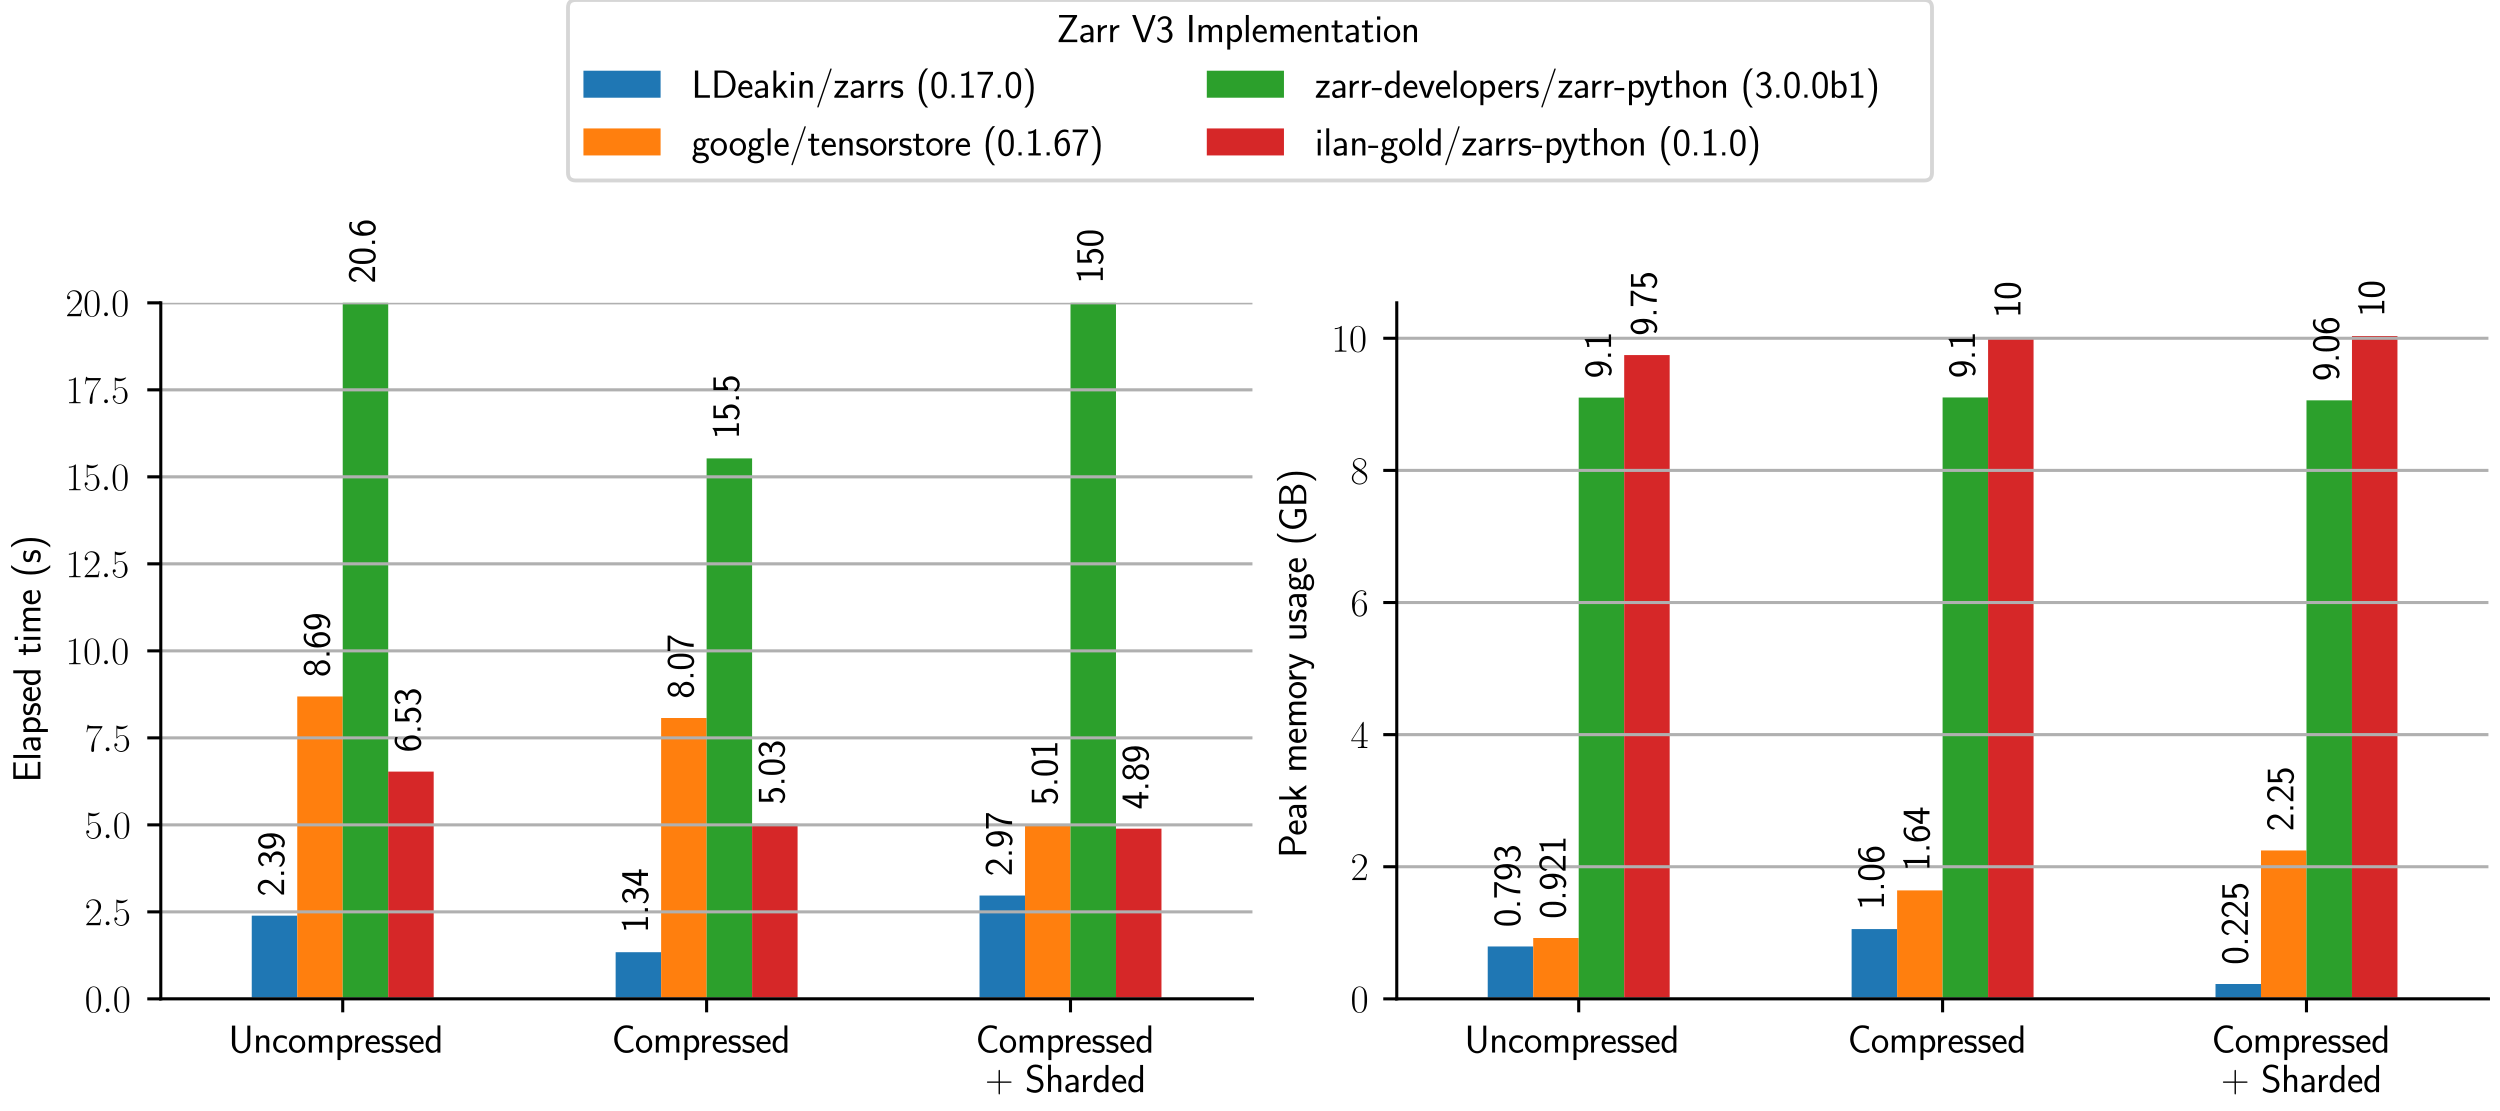 <?xml version="1.0" encoding="utf-8" standalone="no"?>
<!DOCTYPE svg PUBLIC "-//W3C//DTD SVG 1.1//EN"
  "http://www.w3.org/Graphics/SVG/1.1/DTD/svg11.dtd">
<svg xmlns:xlink="http://www.w3.org/1999/xlink" width="648pt" height="288pt" viewBox="0 0 648 288" xmlns="http://www.w3.org/2000/svg" version="1.1">
 <defs>
  <style type="text/css">*{stroke-linejoin: round; stroke-linecap: butt}</style>
 </defs>
 <g id="figure_1">
  <g id="patch_1">
   <path d="M 0 288 
L 648 288 
L 648 0 
L 0 0 
z
" style="fill: #ffffff"/>
  </g>
  <g id="axes_1">
   <g id="patch_2">
    <path d="M 41.674 258.905 
L 324.634 258.905 
L 324.634 78.493 
L 41.674 78.493 
z
" style="fill: #ffffff"/>
   </g>
   <g id="patch_3">
    <path d="M 65.254 258.905 
L 77.044 258.905 
L 77.044 237.346 
L 65.254 237.346 
z
" clip-path="url(#pec3c847f8e)" style="fill: #1f77b4"/>
   </g>
   <g id="patch_4">
    <path d="M 159.574 258.905 
L 171.364 258.905 
L 171.364 246.817 
L 159.574 246.817 
z
" clip-path="url(#pec3c847f8e)" style="fill: #1f77b4"/>
   </g>
   <g id="patch_5">
    <path d="M 253.894 258.905 
L 265.684 258.905 
L 265.684 232.114 
L 253.894 232.114 
z
" clip-path="url(#pec3c847f8e)" style="fill: #1f77b4"/>
   </g>
   <g id="patch_6">
    <path d="M 77.044 258.905 
L 88.834 258.905 
L 88.834 180.516 
L 77.044 180.516 
z
" clip-path="url(#pec3c847f8e)" style="fill: #ff7f0e"/>
   </g>
   <g id="patch_7">
    <path d="M 171.364 258.905 
L 183.154 258.905 
L 183.154 186.109 
L 171.364 186.109 
z
" clip-path="url(#pec3c847f8e)" style="fill: #ff7f0e"/>
   </g>
   <g id="patch_8">
    <path d="M 265.684 258.905 
L 277.474 258.905 
L 277.474 213.712 
L 265.684 213.712 
z
" clip-path="url(#pec3c847f8e)" style="fill: #ff7f0e"/>
   </g>
   <g id="patch_9">
    <path d="M 88.834 258.905 
L 100.624 258.905 
L 100.624 72.991 
L 88.834 72.991 
z
" clip-path="url(#pec3c847f8e)" style="fill: #2ca02c"/>
   </g>
   <g id="patch_10">
    <path d="M 183.154 258.905 
L 194.944 258.905 
L 194.944 118.815 
L 183.154 118.815 
z
" clip-path="url(#pec3c847f8e)" style="fill: #2ca02c"/>
   </g>
   <g id="patch_11">
    <path d="M 277.474 258.905 
L 289.264 258.905 
L 289.264 -1096.438 
L 277.474 -1096.438 
z
" clip-path="url(#pec3c847f8e)" style="fill: #2ca02c"/>
   </g>
   <g id="patch_12">
    <path d="M 100.624 258.905 
L 112.414 258.905 
L 112.414 200 
L 100.624 200 
z
" clip-path="url(#pec3c847f8e)" style="fill: #d62728"/>
   </g>
   <g id="patch_13">
    <path d="M 194.944 258.905 
L 206.734 258.905 
L 206.734 213.531 
L 194.944 213.531 
z
" clip-path="url(#pec3c847f8e)" style="fill: #d62728"/>
   </g>
   <g id="patch_14">
    <path d="M 289.264 258.905 
L 301.054 258.905 
L 301.054 214.794 
L 289.264 214.794 
z
" clip-path="url(#pec3c847f8e)" style="fill: #d62728"/>
   </g>
   <g id="matplotlib.axis_1">
    <g id="xtick_1">
     <g id="line2d_1">
      <defs>
       <path id="mb0262fac0f" d="M 0 0 
L 0 3.5 
" style="stroke: #000000; stroke-width: 0.8"/>
      </defs>
      <g>
       <use xlink:href="#mb0262fac0f" x="88.834" y="258.905" style="stroke: #000000; stroke-width: 0.8"/>
      </g>
     </g>
     <g id="text_1">
      <!-- Uncompressed -->
      <g transform="translate(59.216 272.823) scale(0.1 -0.1)">
       <defs>
        <path id="CMSS17-55" d="M 3552 4384 
L 3066 4384 
L 3066 1449 
C 3066 604 2547 229 2074 229 
C 1587 229 1101 623 1101 1443 
L 1101 4384 
L 563 4384 
L 563 1454 
C 563 539 1274 -128 2067 -128 
C 2861 -128 3552 539 3552 1454 
L 3552 4384 
z
" transform="scale(0.016)"/>
        <path id="CMSS17-6e" d="M 2618 1877 
C 2618 2283 2522 2816 1798 2816 
C 1389 2816 1120 2606 941 2389 
L 941 2758 
L 474 2758 
L 474 0 
L 960 0 
L 960 1559 
C 960 1964 1114 2428 1549 2428 
C 2112 2428 2131 2048 2131 1829 
L 2131 0 
L 2618 0 
L 2618 1877 
z
" transform="scale(0.016)"/>
        <path id="CMSS17-63" d="M 2464 2541 
C 2464 2585 2170 2714 2093 2739 
C 1882 2816 1613 2816 1542 2816 
C 710 2816 211 2093 211 1363 
C 211 595 768 -64 1517 -64 
C 1946 -64 2253 76 2502 242 
L 2464 664 
C 2189 453 1869 337 1523 337 
C 1024 337 698 774 698 1369 
C 698 1831 909 2414 1549 2414 
C 1901 2414 2099 2343 2394 2145 
L 2464 2541 
z
" transform="scale(0.016)"/>
        <path id="CMSS17-6f" d="M 2829 1356 
C 2829 2176 2221 2816 1504 2816 
C 768 2816 173 2157 173 1356 
C 173 544 787 -64 1498 -64 
C 2227 -64 2829 563 2829 1356 
z
M 1504 337 
C 1050 337 659 709 659 1408 
C 659 2151 1114 2427 1498 2427 
C 1914 2427 2342 2126 2342 1408 
C 2342 683 1926 337 1504 337 
z
" transform="scale(0.016)"/>
        <path id="CMSS17-6d" d="M 4288 1877 
C 4288 2308 4179 2816 3462 2816 
C 2982 2816 2694 2516 2566 2331 
C 2451 2670 2182 2816 1798 2816 
C 1363 2816 1088 2568 941 2389 
L 941 2758 
L 474 2758 
L 474 0 
L 960 0 
L 960 1559 
C 960 1939 1101 2428 1555 2428 
C 2138 2428 2138 2016 2138 1829 
L 2138 0 
L 2624 0 
L 2624 1559 
C 2624 1939 2765 2428 3219 2428 
C 3802 2428 3802 2016 3802 1829 
L 3802 0 
L 4288 0 
L 4288 1877 
z
" transform="scale(0.016)"/>
        <path id="CMSS17-70" d="M 966 333 
C 1178 129 1466 -5 1773 -5 
C 2368 -5 2880 603 2880 1412 
C 2880 2159 2496 2816 1946 2816 
C 1626 2816 1242 2702 954 2472 
L 954 2765 
L 480 2765 
L 480 -1216 
L 966 -1216 
L 966 333 
z
M 966 2100 
C 1018 2176 1235 2415 1587 2415 
C 2035 2415 2394 1960 2394 1412 
C 2394 787 1958 384 1530 384 
C 1402 384 1267 415 1139 523 
C 966 674 966 768 966 857 
L 966 2100 
z
" transform="scale(0.016)"/>
        <path id="CMSS17-72" d="M 954 1363 
C 954 1965 1395 2368 1958 2368 
L 1958 2789 
C 1549 2789 1165 2585 934 2253 
L 934 2758 
L 480 2758 
L 480 0 
L 954 0 
L 954 1363 
z
" transform="scale(0.016)"/>
        <path id="CMSS17-65" d="M 2502 1377 
C 2502 1590 2490 2003 2285 2345 
C 2061 2713 1696 2816 1421 2816 
C 755 2816 192 2188 192 1375 
C 192 582 774 -64 1510 -64 
C 1798 -64 2150 19 2470 248 
C 2470 274 2458 414 2451 420 
C 2451 433 2432 630 2432 656 
C 2125 407 1773 325 1517 325 
C 1107 325 666 667 646 1377 
L 2502 1377 
z
M 698 1728 
C 781 2084 1062 2421 1421 2421 
C 1517 2421 1965 2421 2080 1728 
L 698 1728 
z
" transform="scale(0.016)"/>
        <path id="CMSS17-73" d="M 2061 2627 
C 1683 2807 1389 2807 1197 2807 
C 742 2807 198 2648 198 2003 
C 198 1359 902 1218 1094 1179 
C 1389 1122 1715 1058 1715 740 
C 1715 337 1254 337 1171 337 
C 915 337 563 407 243 638 
L 166 210 
C 531 0 883 -64 1178 -64 
C 1965 -64 2163 416 2163 781 
C 2163 1094 1984 1305 1862 1401 
C 1651 1568 1574 1587 1050 1696 
C 960 1709 646 1779 646 2066 
C 646 2432 1050 2432 1139 2432 
C 1555 2432 1811 2303 1984 2208 
L 2061 2627 
z
" transform="scale(0.016)"/>
        <path id="CMSS17-64" d="M 2611 4416 
L 2138 4416 
L 2138 2438 
C 1939 2603 1613 2756 1254 2756 
C 672 2756 211 2131 211 1347 
C 211 562 666 -64 1235 -64 
C 1677 -64 1971 172 2125 306 
L 2125 -13 
L 2611 -13 
L 2611 4416 
z
M 2125 836 
C 2125 747 2125 653 1926 482 
C 1798 375 1645 325 1498 325 
C 1152 325 698 576 698 1340 
C 698 2134 1210 2368 1562 2368 
C 1798 2368 1990 2254 2125 2065 
L 2125 836 
z
" transform="scale(0.016)"/>
       </defs>
       <use xlink:href="#CMSS17-55" transform="scale(0.996)"/>
       <use xlink:href="#CMSS17-6e" transform="translate(64.14 0) scale(0.996)"/>
       <use xlink:href="#CMSS17-63" transform="translate(112.345 0) scale(0.996)"/>
       <use xlink:href="#CMSS17-6f" transform="translate(153.984 0) scale(0.996)"/>
       <use xlink:href="#CMSS17-6d" transform="translate(200.827 0) scale(0.996)"/>
       <use xlink:href="#CMSS17-70" transform="translate(275.056 0) scale(0.996)"/>
       <use xlink:href="#CMSS17-72" transform="translate(320.659 0) scale(0.996)"/>
       <use xlink:href="#CMSS17-65" transform="translate(352.569 0) scale(0.996)"/>
       <use xlink:href="#CMSS17-73" transform="translate(394.207 0) scale(0.996)"/>
       <use xlink:href="#CMSS17-73" transform="translate(430.121 0) scale(0.996)"/>
       <use xlink:href="#CMSS17-65" transform="translate(466.035 0) scale(0.996)"/>
       <use xlink:href="#CMSS17-64" transform="translate(507.673 0) scale(0.996)"/>
      </g>
     </g>
    </g>
    <g id="xtick_2">
     <g id="line2d_2">
      <g>
       <use xlink:href="#mb0262fac0f" x="183.154" y="258.905" style="stroke: #000000; stroke-width: 0.8"/>
      </g>
     </g>
     <g id="text_2">
      <!-- Compressed -->
      <g transform="translate(158.566 272.823) scale(0.1 -0.1)">
       <defs>
        <path id="CMSS17-43" d="M 3501 714 
C 3072 427 2874 344 2355 344 
C 1459 344 934 1303 934 2179 
C 934 3112 1472 4032 2381 4032 
C 2790 4032 3059 3918 3386 3715 
L 3475 4217 
C 3168 4370 2778 4440 2387 4440 
C 1158 4440 397 3316 397 2179 
C 397 927 1299 -64 2323 -64 
C 2874 -64 3066 -19 3539 280 
L 3501 714 
z
" transform="scale(0.016)"/>
       </defs>
       <use xlink:href="#CMSS17-43" transform="scale(0.996)"/>
       <use xlink:href="#CMSS17-6f" transform="translate(59.856 0) scale(0.996)"/>
       <use xlink:href="#CMSS17-6d" transform="translate(106.699 0) scale(0.996)"/>
       <use xlink:href="#CMSS17-70" transform="translate(180.929 0) scale(0.996)"/>
       <use xlink:href="#CMSS17-72" transform="translate(226.531 0) scale(0.996)"/>
       <use xlink:href="#CMSS17-65" transform="translate(258.441 0) scale(0.996)"/>
       <use xlink:href="#CMSS17-73" transform="translate(300.08 0) scale(0.996)"/>
       <use xlink:href="#CMSS17-73" transform="translate(335.993 0) scale(0.996)"/>
       <use xlink:href="#CMSS17-65" transform="translate(371.907 0) scale(0.996)"/>
       <use xlink:href="#CMSS17-64" transform="translate(413.546 0) scale(0.996)"/>
      </g>
     </g>
    </g>
    <g id="xtick_3">
     <g id="line2d_3">
      <g>
       <use xlink:href="#mb0262fac0f" x="277.474" y="258.905" style="stroke: #000000; stroke-width: 0.8"/>
      </g>
     </g>
     <g id="text_3">
      <!-- Compressed -->
      <g transform="translate(252.886 272.823) scale(0.1 -0.1)">
       <use xlink:href="#CMSS17-43" transform="scale(0.996)"/>
       <use xlink:href="#CMSS17-6f" transform="translate(59.856 0) scale(0.996)"/>
       <use xlink:href="#CMSS17-6d" transform="translate(106.699 0) scale(0.996)"/>
       <use xlink:href="#CMSS17-70" transform="translate(180.929 0) scale(0.996)"/>
       <use xlink:href="#CMSS17-72" transform="translate(226.531 0) scale(0.996)"/>
       <use xlink:href="#CMSS17-65" transform="translate(258.441 0) scale(0.996)"/>
       <use xlink:href="#CMSS17-73" transform="translate(300.08 0) scale(0.996)"/>
       <use xlink:href="#CMSS17-73" transform="translate(335.993 0) scale(0.996)"/>
       <use xlink:href="#CMSS17-65" transform="translate(371.907 0) scale(0.996)"/>
       <use xlink:href="#CMSS17-64" transform="translate(413.546 0) scale(0.996)"/>
      </g>
      <!-- + Sharded -->
      <g transform="translate(255.28 283.063) scale(0.1 -0.1)">
       <defs>
        <path id="CMSS17-2b" d="M 2451 1505 
L 4141 1505 
C 4230 1505 4339 1505 4339 1613 
C 4339 1728 4237 1728 4141 1728 
L 2451 1728 
L 2451 3413 
C 2451 3502 2451 3611 2342 3611 
C 2227 3611 2227 3509 2227 3413 
L 2227 1728 
L 531 1728 
C 442 1728 333 1728 333 1620 
C 333 1505 435 1505 531 1505 
L 2227 1505 
L 2227 -186 
C 2227 -275 2227 -384 2336 -384 
C 2451 -384 2451 -282 2451 -186 
L 2451 1505 
z
" transform="scale(0.016)"/>
        <path id="CMSS17-53" d="M 2797 4169 
C 2515 4334 2208 4480 1690 4480 
C 864 4480 333 3879 333 3266 
C 333 3025 403 2753 653 2475 
C 902 2196 1184 2121 1542 2033 
C 1690 1994 1939 1924 1984 1906 
C 2342 1767 2515 1444 2515 1140 
C 2515 742 2202 318 1645 318 
C 1453 318 890 318 358 819 
L 269 318 
C 794 -64 1363 -128 1651 -128 
C 2438 -128 3002 488 3002 1186 
C 3002 1440 2925 1763 2656 2061 
C 2394 2347 2163 2410 1638 2549 
C 1338 2626 1146 2677 986 2873 
C 877 3013 819 3146 819 3317 
C 819 3673 1126 4060 1690 4060 
C 1971 4060 2336 4002 2707 3660 
L 2797 4169 
z
" transform="scale(0.016)"/>
        <path id="CMSS17-68" d="M 2618 1891 
C 2618 2292 2522 2820 1798 2820 
C 1395 2820 1133 2623 947 2407 
L 947 4448 
L 474 4448 
L 474 32 
L 960 32 
L 960 1573 
C 960 1973 1114 2432 1549 2432 
C 2112 2432 2131 2056 2131 1839 
L 2131 32 
L 2618 32 
L 2618 1891 
z
" transform="scale(0.016)"/>
        <path id="CMSS17-61" d="M 2406 1791 
C 2406 2392 1978 2808 1402 2808 
C 1120 2808 813 2757 461 2553 
L 499 2135 
C 659 2248 934 2432 1395 2432 
C 1722 2432 1920 2180 1920 1782 
L 1920 1536 
C 896 1536 256 1238 256 726 
C 256 461 416 -64 947 -64 
C 1043 -64 1562 -64 1933 217 
L 1933 -19 
L 2406 -19 
L 2406 1791 
z
M 1920 816 
C 1920 701 1920 548 1728 434 
C 1562 325 1350 325 1261 325 
C 941 325 723 511 723 744 
C 723 1211 1722 1211 1920 1211 
L 1920 816 
z
" transform="scale(0.016)"/>
       </defs>
       <use xlink:href="#CMSS17-2b" transform="scale(0.996)"/>
       <use xlink:href="#CMSS17-53" transform="translate(104.097 0) scale(0.996)"/>
       <use xlink:href="#CMSS17-68" transform="translate(156.146 0) scale(0.996)"/>
       <use xlink:href="#CMSS17-61" transform="translate(204.351 0) scale(0.996)"/>
       <use xlink:href="#CMSS17-72" transform="translate(246.67 0) scale(0.996)"/>
       <use xlink:href="#CMSS17-64" transform="translate(278.58 0) scale(0.996)"/>
       <use xlink:href="#CMSS17-65" transform="translate(326.785 0) scale(0.996)"/>
       <use xlink:href="#CMSS17-64" transform="translate(368.424 0) scale(0.996)"/>
      </g>
     </g>
    </g>
   </g>
   <g id="matplotlib.axis_2">
    <g id="ytick_1">
     <g id="line2d_4">
      <path d="M 41.674 258.905 
L 324.634 258.905 
" clip-path="url(#pec3c847f8e)" style="fill: none; stroke: #b0b0b0; stroke-width: 0.8; stroke-linecap: square"/>
     </g>
     <g id="line2d_5">
      <defs>
       <path id="m83173d7396" d="M 0 0 
L -3.5 0 
" style="stroke: #000000; stroke-width: 0.8"/>
      </defs>
      <g>
       <use xlink:href="#m83173d7396" x="41.674" y="258.905" style="stroke: #000000; stroke-width: 0.8"/>
      </g>
     </g>
     <g id="text_4">
      <!-- $\mathdefault{0.0}$ -->
      <g transform="translate(21.944 262.364) scale(0.1 -0.1)">
       <defs>
        <path id="CMR17-30" d="M 2688 2025 
C 2688 2416 2682 3080 2413 3591 
C 2176 4039 1798 4198 1466 4198 
C 1158 4198 768 4058 525 3597 
C 269 3118 243 2524 243 2025 
C 243 1661 250 1106 448 619 
C 723 -39 1216 -128 1466 -128 
C 1760 -128 2208 -7 2470 600 
C 2662 1042 2688 1559 2688 2025 
z
M 1466 -26 
C 1056 -26 813 325 723 812 
C 653 1188 653 1738 653 2096 
C 653 2588 653 2997 736 3387 
C 858 3929 1216 4096 1466 4096 
C 1728 4096 2067 3923 2189 3400 
C 2272 3036 2278 2607 2278 2096 
C 2278 1680 2278 1169 2202 792 
C 2067 95 1690 -26 1466 -26 
z
" transform="scale(0.016)"/>
        <path id="CMMI12-3a" d="M 1178 307 
C 1178 492 1024 619 870 619 
C 685 619 557 466 557 313 
C 557 128 710 0 864 0 
C 1050 0 1178 153 1178 307 
z
" transform="scale(0.016)"/>
       </defs>
       <use xlink:href="#CMR17-30" transform="scale(0.996)"/>
       <use xlink:href="#CMMI12-3a" transform="translate(45.69 0) scale(0.996)"/>
       <use xlink:href="#CMR17-30" transform="translate(72.788 0) scale(0.996)"/>
      </g>
     </g>
    </g>
    <g id="ytick_2">
     <g id="line2d_6">
      <path d="M 41.674 236.353 
L 324.634 236.353 
" clip-path="url(#pec3c847f8e)" style="fill: none; stroke: #b0b0b0; stroke-width: 0.8; stroke-linecap: square"/>
     </g>
     <g id="line2d_7">
      <g>
       <use xlink:href="#m83173d7396" x="41.674" y="236.353" style="stroke: #000000; stroke-width: 0.8"/>
      </g>
     </g>
     <g id="text_5">
      <!-- $\mathdefault{2.5}$ -->
      <g transform="translate(21.944 239.813) scale(0.1 -0.1)">
       <defs>
        <path id="CMR17-32" d="M 2669 989 
L 2554 989 
C 2490 536 2438 459 2413 420 
C 2381 369 1920 369 1830 369 
L 602 369 
C 832 619 1280 1072 1824 1597 
C 2214 1967 2669 2402 2669 3035 
C 2669 3790 2067 4224 1395 4224 
C 691 4224 262 3604 262 3030 
C 262 2780 448 2748 525 2748 
C 589 2748 781 2787 781 3010 
C 781 3207 614 3264 525 3264 
C 486 3264 448 3258 422 3245 
C 544 3790 915 4058 1306 4058 
C 1862 4058 2227 3617 2227 3035 
C 2227 2479 1901 2000 1536 1584 
L 262 146 
L 262 0 
L 2515 0 
L 2669 989 
z
" transform="scale(0.016)"/>
        <path id="CMR17-35" d="M 730 3692 
C 794 3666 1056 3584 1325 3584 
C 1920 3584 2246 3911 2432 4100 
C 2432 4157 2432 4192 2394 4192 
C 2387 4192 2374 4192 2323 4163 
C 2099 4058 1837 3973 1517 3973 
C 1325 3973 1037 3999 723 4139 
C 653 4171 640 4171 634 4171 
C 602 4171 595 4164 595 4037 
L 595 2203 
C 595 2089 595 2057 659 2057 
C 691 2057 704 2070 736 2114 
C 941 2401 1222 2522 1542 2522 
C 1766 2522 2246 2382 2246 1289 
C 2246 1085 2246 715 2054 421 
C 1894 159 1645 25 1370 25 
C 947 25 518 320 403 814 
C 429 807 480 795 506 795 
C 589 795 749 840 749 1038 
C 749 1210 627 1280 506 1280 
C 358 1280 262 1190 262 1011 
C 262 454 704 -128 1382 -128 
C 2042 -128 2669 440 2669 1264 
C 2669 2030 2170 2624 1549 2624 
C 1222 2624 947 2503 730 2274 
L 730 3692 
z
" transform="scale(0.016)"/>
       </defs>
       <use xlink:href="#CMR17-32" transform="scale(0.996)"/>
       <use xlink:href="#CMMI12-3a" transform="translate(45.69 0) scale(0.996)"/>
       <use xlink:href="#CMR17-35" transform="translate(72.788 0) scale(0.996)"/>
      </g>
     </g>
    </g>
    <g id="ytick_3">
     <g id="line2d_8">
      <path d="M 41.674 213.802 
L 324.634 213.802 
" clip-path="url(#pec3c847f8e)" style="fill: none; stroke: #b0b0b0; stroke-width: 0.8; stroke-linecap: square"/>
     </g>
     <g id="line2d_9">
      <g>
       <use xlink:href="#m83173d7396" x="41.674" y="213.802" style="stroke: #000000; stroke-width: 0.8"/>
      </g>
     </g>
     <g id="text_6">
      <!-- $\mathdefault{5.0}$ -->
      <g transform="translate(21.944 217.261) scale(0.1 -0.1)">
       <use xlink:href="#CMR17-35" transform="scale(0.996)"/>
       <use xlink:href="#CMMI12-3a" transform="translate(45.69 0) scale(0.996)"/>
       <use xlink:href="#CMR17-30" transform="translate(72.788 0) scale(0.996)"/>
      </g>
     </g>
    </g>
    <g id="ytick_4">
     <g id="line2d_10">
      <path d="M 41.674 191.25 
L 324.634 191.25 
" clip-path="url(#pec3c847f8e)" style="fill: none; stroke: #b0b0b0; stroke-width: 0.8; stroke-linecap: square"/>
     </g>
     <g id="line2d_11">
      <g>
       <use xlink:href="#m83173d7396" x="41.674" y="191.25" style="stroke: #000000; stroke-width: 0.8"/>
      </g>
     </g>
     <g id="text_7">
      <!-- $\mathdefault{7.5}$ -->
      <g transform="translate(21.944 194.71) scale(0.1 -0.1)">
       <defs>
        <path id="CMR17-37" d="M 2886 3941 
L 2886 4081 
L 1382 4081 
C 634 4081 621 4165 595 4288 
L 480 4288 
L 294 3094 
L 410 3094 
C 429 3215 474 3540 550 3661 
C 589 3712 1062 3712 1171 3712 
L 2579 3712 
L 1869 2661 
C 1395 1954 1069 999 1069 165 
C 1069 89 1069 -128 1299 -128 
C 1530 -128 1530 89 1530 171 
L 1530 465 
C 1530 1508 1709 2196 2003 2636 
L 2886 3941 
z
" transform="scale(0.016)"/>
       </defs>
       <use xlink:href="#CMR17-37" transform="scale(0.996)"/>
       <use xlink:href="#CMMI12-3a" transform="translate(45.69 0) scale(0.996)"/>
       <use xlink:href="#CMR17-35" transform="translate(72.788 0) scale(0.996)"/>
      </g>
     </g>
    </g>
    <g id="ytick_5">
     <g id="line2d_12">
      <path d="M 41.674 168.699 
L 324.634 168.699 
" clip-path="url(#pec3c847f8e)" style="fill: none; stroke: #b0b0b0; stroke-width: 0.8; stroke-linecap: square"/>
     </g>
     <g id="line2d_13">
      <g>
       <use xlink:href="#m83173d7396" x="41.674" y="168.699" style="stroke: #000000; stroke-width: 0.8"/>
      </g>
     </g>
     <g id="text_8">
      <!-- $\mathdefault{10.0}$ -->
      <g transform="translate(16.963 172.158) scale(0.1 -0.1)">
       <defs>
        <path id="CMR17-31" d="M 1702 4058 
C 1702 4192 1696 4192 1606 4192 
C 1357 3916 979 3827 621 3827 
C 602 3827 570 3827 563 3808 
C 557 3795 557 3782 557 3648 
C 755 3648 1088 3686 1344 3839 
L 1344 461 
C 1344 236 1331 160 781 160 
L 589 160 
L 589 0 
C 896 0 1216 0 1523 0 
C 1830 0 2150 0 2458 0 
L 2458 160 
L 2266 160 
C 1715 160 1702 230 1702 458 
L 1702 4058 
z
" transform="scale(0.016)"/>
       </defs>
       <use xlink:href="#CMR17-31" transform="scale(0.996)"/>
       <use xlink:href="#CMR17-30" transform="translate(45.69 0) scale(0.996)"/>
       <use xlink:href="#CMMI12-3a" transform="translate(91.381 0) scale(0.996)"/>
       <use xlink:href="#CMR17-30" transform="translate(118.478 0) scale(0.996)"/>
      </g>
     </g>
    </g>
    <g id="ytick_6">
     <g id="line2d_14">
      <path d="M 41.674 146.147 
L 324.634 146.147 
" clip-path="url(#pec3c847f8e)" style="fill: none; stroke: #b0b0b0; stroke-width: 0.8; stroke-linecap: square"/>
     </g>
     <g id="line2d_15">
      <g>
       <use xlink:href="#m83173d7396" x="41.674" y="146.147" style="stroke: #000000; stroke-width: 0.8"/>
      </g>
     </g>
     <g id="text_9">
      <!-- $\mathdefault{12.5}$ -->
      <g transform="translate(16.963 149.607) scale(0.1 -0.1)">
       <use xlink:href="#CMR17-31" transform="scale(0.996)"/>
       <use xlink:href="#CMR17-32" transform="translate(45.69 0) scale(0.996)"/>
       <use xlink:href="#CMMI12-3a" transform="translate(91.381 0) scale(0.996)"/>
       <use xlink:href="#CMR17-35" transform="translate(118.478 0) scale(0.996)"/>
      </g>
     </g>
    </g>
    <g id="ytick_7">
     <g id="line2d_16">
      <path d="M 41.674 123.596 
L 324.634 123.596 
" clip-path="url(#pec3c847f8e)" style="fill: none; stroke: #b0b0b0; stroke-width: 0.8; stroke-linecap: square"/>
     </g>
     <g id="line2d_17">
      <g>
       <use xlink:href="#m83173d7396" x="41.674" y="123.596" style="stroke: #000000; stroke-width: 0.8"/>
      </g>
     </g>
     <g id="text_10">
      <!-- $\mathdefault{15.0}$ -->
      <g transform="translate(16.963 127.055) scale(0.1 -0.1)">
       <use xlink:href="#CMR17-31" transform="scale(0.996)"/>
       <use xlink:href="#CMR17-35" transform="translate(45.69 0) scale(0.996)"/>
       <use xlink:href="#CMMI12-3a" transform="translate(91.381 0) scale(0.996)"/>
       <use xlink:href="#CMR17-30" transform="translate(118.478 0) scale(0.996)"/>
      </g>
     </g>
    </g>
    <g id="ytick_8">
     <g id="line2d_18">
      <path d="M 41.674 101.045 
L 324.634 101.045 
" clip-path="url(#pec3c847f8e)" style="fill: none; stroke: #b0b0b0; stroke-width: 0.8; stroke-linecap: square"/>
     </g>
     <g id="line2d_19">
      <g>
       <use xlink:href="#m83173d7396" x="41.674" y="101.045" style="stroke: #000000; stroke-width: 0.8"/>
      </g>
     </g>
     <g id="text_11">
      <!-- $\mathdefault{17.5}$ -->
      <g transform="translate(16.963 104.504) scale(0.1 -0.1)">
       <use xlink:href="#CMR17-31" transform="scale(0.996)"/>
       <use xlink:href="#CMR17-37" transform="translate(45.69 0) scale(0.996)"/>
       <use xlink:href="#CMMI12-3a" transform="translate(91.381 0) scale(0.996)"/>
       <use xlink:href="#CMR17-35" transform="translate(118.478 0) scale(0.996)"/>
      </g>
     </g>
    </g>
    <g id="ytick_9">
     <g id="line2d_20">
      <path d="M 41.674 78.493 
L 324.634 78.493 
" clip-path="url(#pec3c847f8e)" style="fill: none; stroke: #b0b0b0; stroke-width: 0.8; stroke-linecap: square"/>
     </g>
     <g id="line2d_21">
      <g>
       <use xlink:href="#m83173d7396" x="41.674" y="78.493" style="stroke: #000000; stroke-width: 0.8"/>
      </g>
     </g>
     <g id="text_12">
      <!-- $\mathdefault{20.0}$ -->
      <g transform="translate(16.963 81.952) scale(0.1 -0.1)">
       <use xlink:href="#CMR17-32" transform="scale(0.996)"/>
       <use xlink:href="#CMR17-30" transform="translate(45.69 0) scale(0.996)"/>
       <use xlink:href="#CMMI12-3a" transform="translate(91.381 0) scale(0.996)"/>
       <use xlink:href="#CMR17-30" transform="translate(118.478 0) scale(0.996)"/>
      </g>
     </g>
    </g>
    <g id="text_13">
     <!-- Elapsed time (s) -->
     <g transform="translate(10.472 202.793) rotate(-90) scale(0.1 -0.1)">
      <defs>
       <path id="CMSS17-45" d="M 1958 433 
C 1446 433 1216 433 1101 433 
L 1101 2107 
L 3085 2107 
L 3085 2496 
L 1101 2496 
L 1101 4009 
L 1926 4009 
C 2003 4009 2080 4009 2157 4009 
L 3251 4009 
L 3251 4416 
L 563 4416 
L 563 0 
L 3334 0 
L 3334 433 
L 1958 433 
z
" transform="scale(0.016)"/>
       <path id="CMSS17-6c" d="M 947 4416 
L 474 4416 
L 474 0 
L 947 0 
L 947 4416 
z
" transform="scale(0.016)"/>
       <path id="CMSS17-74" d="M 1069 2368 
L 1901 2368 
L 1901 2737 
L 1069 2737 
L 1069 3520 
L 614 3520 
L 614 2737 
L 109 2737 
L 109 2368 
L 602 2368 
L 602 749 
C 602 384 685 -64 1107 -64 
C 1427 -64 1722 25 2003 172 
L 1901 548 
C 1747 414 1562 337 1363 337 
C 1082 337 1069 696 1069 856 
L 1069 2368 
z
" transform="scale(0.016)"/>
       <path id="CMSS17-69" d="M 979 4183 
L 442 4183 
L 442 3648 
L 979 3648 
L 979 4183 
z
M 947 2739 
L 474 2739 
L 474 0 
L 947 0 
L 947 2739 
z
" transform="scale(0.016)"/>
       <path id="CMSS17-28" d="M 1613 4768 
C 1267 4417 474 3601 474 1588 
C 474 -433 1267 -1243 1613 -1600 
L 2003 -1600 
C 1216 -784 960 357 960 1581 
C 960 2798 1203 3946 2003 4768 
L 1613 4768 
z
" transform="scale(0.016)"/>
       <path id="CMSS17-29" d="M 723 -1600 
C 1069 -1249 1862 -433 1862 1581 
C 1862 3601 1069 4411 723 4768 
L 333 4768 
C 1120 3952 1376 2811 1376 1588 
C 1376 370 1133 -778 333 -1600 
L 723 -1600 
z
" transform="scale(0.016)"/>
      </defs>
      <use xlink:href="#CMSS17-45" transform="scale(0.996)"/>
      <use xlink:href="#CMSS17-6c" transform="translate(55.892 0) scale(0.996)"/>
      <use xlink:href="#CMSS17-61" transform="translate(78.073 0) scale(0.996)"/>
      <use xlink:href="#CMSS17-70" transform="translate(122.995 0) scale(0.996)"/>
      <use xlink:href="#CMSS17-73" transform="translate(171.2 0) scale(0.996)"/>
      <use xlink:href="#CMSS17-65" transform="translate(207.113 0) scale(0.996)"/>
      <use xlink:href="#CMSS17-64" transform="translate(248.752 0) scale(0.996)"/>
      <use xlink:href="#CMSS17-74" transform="translate(328.186 0) scale(0.996)"/>
      <use xlink:href="#CMSS17-69" transform="translate(362.018 0) scale(0.996)"/>
      <use xlink:href="#CMSS17-6d" transform="translate(384.198 0) scale(0.996)"/>
      <use xlink:href="#CMSS17-65" transform="translate(458.428 0) scale(0.996)"/>
      <use xlink:href="#CMSS17-28" transform="translate(531.295 0) scale(0.996)"/>
      <use xlink:href="#CMSS17-73" transform="translate(567.729 0) scale(0.996)"/>
      <use xlink:href="#CMSS17-29" transform="translate(603.643 0) scale(0.996)"/>
     </g>
    </g>
   </g>
   <g id="patch_15">
    <path d="M 41.674 258.905 
L 41.674 78.493 
" style="fill: none; stroke: #000000; stroke-width: 0.8; stroke-linejoin: miter; stroke-linecap: square"/>
   </g>
   <g id="patch_16">
    <path d="M 41.674 258.905 
L 324.634 258.905 
" style="fill: none; stroke: #000000; stroke-width: 0.8; stroke-linejoin: miter; stroke-linecap: square"/>
   </g>
   <g id="text_14">
    <!-- 2.39 -->
    <g transform="translate(73.64 232.346) rotate(-90) scale(0.1 -0.1)">
     <defs>
      <path id="CMSS17-32" d="M 1651 1357 
C 1830 1541 2099 1764 2285 1987 
C 2464 2204 2701 2511 2701 2957 
C 2701 3657 2227 4288 1421 4288 
C 787 4288 422 3893 250 3274 
L 499 2929 
C 640 3510 838 3880 1338 3880 
C 1888 3880 2195 3433 2195 2942 
C 2195 2355 1747 1901 1408 1563 
C 1030 1187 659 804 301 408 
L 301 0 
L 2701 0 
L 2701 433 
L 1613 433 
C 1536 433 1459 433 1382 433 
L 742 433 
L 742 439 
L 1651 1357 
z
" transform="scale(0.016)"/>
      <path id="CMSS17-2e" d="M 1088 510 
L 576 510 
L 576 0 
L 1088 0 
L 1088 510 
z
" transform="scale(0.016)"/>
      <path id="CMSS17-33" d="M 1005 2025 
L 1440 2025 
C 2042 2025 2214 1507 2214 1146 
C 2214 653 1933 267 1472 267 
C 1114 267 608 444 320 912 
C 275 691 275 678 250 526 
C 550 88 1037 -128 1485 -128 
C 2214 -128 2752 473 2752 1138 
C 2752 1638 2400 2057 1920 2215 
C 2304 2424 2586 2816 2586 3273 
C 2586 3805 2093 4229 1491 4229 
C 941 4229 512 3892 333 3530 
C 378 3468 493 3284 550 3189 
C 691 3562 1056 3840 1485 3840 
C 1843 3840 2080 3607 2080 3271 
C 2080 2923 1856 2543 1478 2455 
C 1453 2455 1056 2417 1005 2411 
L 1005 2025 
z
" transform="scale(0.016)"/>
      <path id="CMSS17-39" d="M 435 174 
C 614 21 845 -128 1235 -128 
C 2010 -128 2752 721 2752 2095 
C 2752 3932 1952 4229 1523 4229 
C 1094 4229 819 4041 582 3741 
C 301 3397 250 3090 250 2733 
C 250 2307 326 2045 506 1745 
C 749 1357 973 1275 1222 1275 
C 1600 1275 1978 1459 2234 1776 
C 2189 902 1798 267 1235 267 
C 1005 267 819 339 634 516 
L 435 174 
z
M 2214 2746 
C 2221 2703 2221 2622 2221 2596 
C 2221 2074 1914 1664 1466 1664 
C 1171 1664 1018 1813 902 2006 
C 762 2249 755 2485 755 2733 
C 755 2976 755 3244 934 3511 
C 1069 3703 1235 3840 1523 3840 
C 2112 3840 2208 3000 2214 2746 
z
" transform="scale(0.016)"/>
     </defs>
     <use xlink:href="#CMSS17-32" transform="scale(0.996)"/>
     <use xlink:href="#CMSS17-2e" transform="translate(46.844 0) scale(0.996)"/>
     <use xlink:href="#CMSS17-33" transform="translate(72.868 0) scale(0.996)"/>
     <use xlink:href="#CMSS17-39" transform="translate(119.711 0) scale(0.996)"/>
    </g>
   </g>
   <g id="text_15">
    <!-- 1.34 -->
    <g transform="translate(167.96 241.817) rotate(-90) scale(0.1 -0.1)">
     <defs>
      <path id="CMSS17-31" d="M 1818 4288 
L 1696 4288 
C 1350 3940 947 3890 538 3890 
L 538 3520 
C 723 3520 1024 3520 1325 3667 
L 1325 369 
L 570 369 
L 570 0 
L 2573 0 
L 2573 369 
L 1818 369 
L 1818 4288 
z
" transform="scale(0.016)"/>
      <path id="CMSS17-34" d="M 2253 1088 
L 2835 1088 
L 2835 1477 
L 2253 1477 
L 2253 4192 
L 1690 4192 
L 166 1477 
L 166 1088 
L 1747 1088 
L 1747 0 
L 2253 0 
L 2253 1088 
z
M 659 1477 
C 1030 2127 1766 3439 1766 3885 
L 1766 1477 
L 659 1477 
z
" transform="scale(0.016)"/>
     </defs>
     <use xlink:href="#CMSS17-31" transform="scale(0.996)"/>
     <use xlink:href="#CMSS17-2e" transform="translate(46.844 0) scale(0.996)"/>
     <use xlink:href="#CMSS17-33" transform="translate(72.868 0) scale(0.996)"/>
     <use xlink:href="#CMSS17-34" transform="translate(119.711 0) scale(0.996)"/>
    </g>
   </g>
   <g id="text_16">
    <!-- 2.97 -->
    <g transform="translate(262.28 227.114) rotate(-90) scale(0.1 -0.1)">
     <defs>
      <path id="CMSS17-37" d="M 1389 3776 
C 1466 3776 1542 3776 1619 3776 
L 2355 3776 
C 1440 2711 915 1365 915 -32 
L 1427 -32 
C 1427 1323 1875 2696 2752 3795 
L 2752 4209 
L 250 4209 
L 250 3776 
L 1389 3776 
z
" transform="scale(0.016)"/>
     </defs>
     <use xlink:href="#CMSS17-32" transform="scale(0.996)"/>
     <use xlink:href="#CMSS17-2e" transform="translate(46.844 0) scale(0.996)"/>
     <use xlink:href="#CMSS17-39" transform="translate(72.868 0) scale(0.996)"/>
     <use xlink:href="#CMSS17-37" transform="translate(119.711 0) scale(0.996)"/>
    </g>
   </g>
   <g id="text_17">
    <!-- 8.69 -->
    <g transform="translate(85.43 175.516) rotate(-90) scale(0.1 -0.1)">
     <defs>
      <path id="CMSS17-38" d="M 1933 2222 
C 2419 2380 2669 2760 2669 3134 
C 2669 3722 2157 4229 1504 4229 
C 826 4229 333 3708 333 3144 
C 333 2780 576 2403 1069 2241 
C 442 1997 250 1512 250 1149 
C 250 446 819 -128 1498 -128 
C 2202 -128 2752 455 2752 1138 
C 2752 1557 2502 2000 1933 2222 
z
M 1504 2432 
C 1075 2432 787 2712 787 3136 
C 787 3566 1075 3840 1504 3840 
C 1901 3840 2214 3591 2214 3136 
C 2214 2687 1907 2432 1504 2432 
z
M 1504 267 
C 1139 267 749 517 749 1156 
C 749 1813 1184 2043 1498 2043 
C 1843 2043 2253 1800 2253 1156 
C 2253 491 1830 267 1504 267 
z
" transform="scale(0.016)"/>
      <path id="CMSS17-36" d="M 2496 4101 
C 2227 4210 2035 4229 1856 4229 
C 1024 4229 250 3368 250 2006 
C 250 265 986 -128 1510 -128 
C 1798 -128 2086 -39 2362 280 
C 2643 617 2752 898 2752 1389 
C 2752 2179 2362 2880 1779 2880 
C 1357 2880 992 2657 768 2376 
C 832 3258 1254 3840 1862 3840 
C 2029 3840 2246 3816 2496 3710 
L 2496 4101 
z
M 774 1369 
C 774 1420 774 1452 781 1548 
C 781 2045 1069 2491 1536 2491 
C 1837 2491 1990 2332 2106 2135 
C 2240 1886 2246 1650 2246 1388 
C 2246 1140 2246 891 2099 637 
C 1978 439 1818 267 1510 267 
C 902 267 800 1114 774 1369 
z
" transform="scale(0.016)"/>
     </defs>
     <use xlink:href="#CMSS17-38" transform="scale(0.996)"/>
     <use xlink:href="#CMSS17-2e" transform="translate(46.844 0) scale(0.996)"/>
     <use xlink:href="#CMSS17-36" transform="translate(72.868 0) scale(0.996)"/>
     <use xlink:href="#CMSS17-39" transform="translate(119.711 0) scale(0.996)"/>
    </g>
   </g>
   <g id="text_18">
    <!-- 8.07 -->
    <g transform="translate(179.75 181.109) rotate(-90) scale(0.1 -0.1)">
     <defs>
      <path id="CMSS17-30" d="M 2758 2044 
C 2758 2405 2752 3077 2490 3596 
C 2227 4096 1805 4229 1504 4229 
C 1069 4229 698 3975 506 3570 
C 301 3146 243 2709 243 2044 
C 243 1589 262 1031 493 543 
C 755 5 1197 -128 1498 -128 
C 1894 -128 2278 81 2496 518 
C 2720 974 2758 1474 2758 2044 
z
M 1498 261 
C 1011 261 864 811 819 995 
C 742 1310 730 1614 730 2114 
C 730 2506 730 2948 851 3297 
C 998 3701 1254 3840 1498 3840 
C 1971 3840 2125 3372 2176 3208 
C 2272 2873 2272 2481 2272 2114 
C 2272 1526 2272 261 1498 261 
z
" transform="scale(0.016)"/>
     </defs>
     <use xlink:href="#CMSS17-38" transform="scale(0.996)"/>
     <use xlink:href="#CMSS17-2e" transform="translate(46.844 0) scale(0.996)"/>
     <use xlink:href="#CMSS17-30" transform="translate(72.868 0) scale(0.996)"/>
     <use xlink:href="#CMSS17-37" transform="translate(119.711 0) scale(0.996)"/>
    </g>
   </g>
   <g id="text_19">
    <!-- 5.01 -->
    <g transform="translate(274.07 208.712) rotate(-90) scale(0.1 -0.1)">
     <defs>
      <path id="CMSS17-35" d="M 934 3752 
L 2502 3752 
L 2502 4160 
L 467 4160 
L 467 1781 
L 896 1781 
C 1011 2046 1248 2240 1555 2240 
C 1843 2240 2163 1989 2163 1266 
C 2163 493 1709 267 1376 267 
C 966 267 589 512 422 851 
L 218 499 
C 512 49 992 -128 1376 -128 
C 2118 -128 2701 497 2701 1253 
C 2701 2030 2182 2629 1562 2629 
C 1338 2629 1120 2553 934 2399 
L 934 3752 
z
" transform="scale(0.016)"/>
     </defs>
     <use xlink:href="#CMSS17-35" transform="scale(0.996)"/>
     <use xlink:href="#CMSS17-2e" transform="translate(46.844 0) scale(0.996)"/>
     <use xlink:href="#CMSS17-30" transform="translate(72.868 0) scale(0.996)"/>
     <use xlink:href="#CMSS17-31" transform="translate(119.711 0) scale(0.996)"/>
    </g>
   </g>
   <g id="text_20">
    <!-- 20.6 -->
    <g transform="translate(97.22 73.493) rotate(-90) scale(0.1 -0.1)">
     <use xlink:href="#CMSS17-32" transform="scale(0.996)"/>
     <use xlink:href="#CMSS17-30" transform="translate(46.844 0) scale(0.996)"/>
     <use xlink:href="#CMSS17-2e" transform="translate(93.687 0) scale(0.996)"/>
     <use xlink:href="#CMSS17-36" transform="translate(119.711 0) scale(0.996)"/>
    </g>
   </g>
   <g id="text_21">
    <!-- 15.5 -->
    <g transform="translate(191.54 113.815) rotate(-90) scale(0.1 -0.1)">
     <use xlink:href="#CMSS17-31" transform="scale(0.996)"/>
     <use xlink:href="#CMSS17-35" transform="translate(46.844 0) scale(0.996)"/>
     <use xlink:href="#CMSS17-2e" transform="translate(93.687 0) scale(0.996)"/>
     <use xlink:href="#CMSS17-35" transform="translate(119.711 0) scale(0.996)"/>
    </g>
   </g>
   <g id="text_22">
    <!-- 150 -->
    <g transform="translate(285.86 73.493) rotate(-90) scale(0.1 -0.1)">
     <use xlink:href="#CMSS17-31" transform="scale(0.996)"/>
     <use xlink:href="#CMSS17-35" transform="translate(46.844 0) scale(0.996)"/>
     <use xlink:href="#CMSS17-30" transform="translate(93.687 0) scale(0.996)"/>
    </g>
   </g>
   <g id="text_23">
    <!-- 6.53 -->
    <g transform="translate(109.01 195) rotate(-90) scale(0.1 -0.1)">
     <use xlink:href="#CMSS17-36" transform="scale(0.996)"/>
     <use xlink:href="#CMSS17-2e" transform="translate(46.844 0) scale(0.996)"/>
     <use xlink:href="#CMSS17-35" transform="translate(72.868 0) scale(0.996)"/>
     <use xlink:href="#CMSS17-33" transform="translate(119.711 0) scale(0.996)"/>
    </g>
   </g>
   <g id="text_24">
    <!-- 5.03 -->
    <g transform="translate(203.33 208.531) rotate(-90) scale(0.1 -0.1)">
     <use xlink:href="#CMSS17-35" transform="scale(0.996)"/>
     <use xlink:href="#CMSS17-2e" transform="translate(46.844 0) scale(0.996)"/>
     <use xlink:href="#CMSS17-30" transform="translate(72.868 0) scale(0.996)"/>
     <use xlink:href="#CMSS17-33" transform="translate(119.711 0) scale(0.996)"/>
    </g>
   </g>
   <g id="text_25">
    <!-- 4.89 -->
    <g transform="translate(297.65 209.794) rotate(-90) scale(0.1 -0.1)">
     <use xlink:href="#CMSS17-34" transform="scale(0.996)"/>
     <use xlink:href="#CMSS17-2e" transform="translate(46.844 0) scale(0.996)"/>
     <use xlink:href="#CMSS17-38" transform="translate(72.868 0) scale(0.996)"/>
     <use xlink:href="#CMSS17-39" transform="translate(119.711 0) scale(0.996)"/>
    </g>
   </g>
  </g>
  <g id="axes_2">
   <g id="patch_17">
    <path d="M 362.04 258.905 
L 645 258.905 
L 645 78.493 
L 362.04 78.493 
z
" style="fill: #ffffff"/>
   </g>
   <g id="patch_18">
    <path d="M 385.62 258.905 
L 397.41 258.905 
L 397.41 245.321 
L 385.62 245.321 
z
" clip-path="url(#p6d31989342)" style="fill: #1f77b4"/>
   </g>
   <g id="patch_19">
    <path d="M 479.94 258.905 
L 491.73 258.905 
L 491.73 240.813 
L 479.94 240.813 
z
" clip-path="url(#p6d31989342)" style="fill: #1f77b4"/>
   </g>
   <g id="patch_20">
    <path d="M 574.26 258.905 
L 586.05 258.905 
L 586.05 255.058 
L 574.26 255.058 
z
" clip-path="url(#p6d31989342)" style="fill: #1f77b4"/>
   </g>
   <g id="patch_21">
    <path d="M 397.41 258.905 
L 409.2 258.905 
L 409.2 243.133 
L 397.41 243.133 
z
" clip-path="url(#p6d31989342)" style="fill: #ff7f0e"/>
   </g>
   <g id="patch_22">
    <path d="M 491.73 258.905 
L 503.52 258.905 
L 503.52 230.796 
L 491.73 230.796 
z
" clip-path="url(#p6d31989342)" style="fill: #ff7f0e"/>
   </g>
   <g id="patch_23">
    <path d="M 586.05 258.905 
L 597.84 258.905 
L 597.84 220.436 
L 586.05 220.436 
z
" clip-path="url(#p6d31989342)" style="fill: #ff7f0e"/>
   </g>
   <g id="patch_24">
    <path d="M 409.2 258.905 
L 420.99 258.905 
L 420.99 103.063 
L 409.2 103.063 
z
" clip-path="url(#p6d31989342)" style="fill: #2ca02c"/>
   </g>
   <g id="patch_25">
    <path d="M 503.52 258.905 
L 515.31 258.905 
L 515.31 103.022 
L 503.52 103.022 
z
" clip-path="url(#p6d31989342)" style="fill: #2ca02c"/>
   </g>
   <g id="patch_26">
    <path d="M 597.84 258.905 
L 609.63 258.905 
L 609.63 103.77 
L 597.84 103.77 
z
" clip-path="url(#p6d31989342)" style="fill: #2ca02c"/>
   </g>
   <g id="patch_27">
    <path d="M 420.99 258.905 
L 432.78 258.905 
L 432.78 92.025 
L 420.99 92.025 
z
" clip-path="url(#p6d31989342)" style="fill: #d62728"/>
   </g>
   <g id="patch_28">
    <path d="M 515.31 258.905 
L 527.1 258.905 
L 527.1 87.396 
L 515.31 87.396 
z
" clip-path="url(#p6d31989342)" style="fill: #d62728"/>
   </g>
   <g id="patch_29">
    <path d="M 609.63 258.905 
L 621.42 258.905 
L 621.42 87.084 
L 609.63 87.084 
z
" clip-path="url(#p6d31989342)" style="fill: #d62728"/>
   </g>
   <g id="matplotlib.axis_3">
    <g id="xtick_4">
     <g id="line2d_22">
      <g>
       <use xlink:href="#mb0262fac0f" x="409.2" y="258.905" style="stroke: #000000; stroke-width: 0.8"/>
      </g>
     </g>
     <g id="text_26">
      <!-- Uncompressed -->
      <g transform="translate(379.582 272.823) scale(0.1 -0.1)">
       <use xlink:href="#CMSS17-55" transform="scale(0.996)"/>
       <use xlink:href="#CMSS17-6e" transform="translate(64.14 0) scale(0.996)"/>
       <use xlink:href="#CMSS17-63" transform="translate(112.345 0) scale(0.996)"/>
       <use xlink:href="#CMSS17-6f" transform="translate(153.984 0) scale(0.996)"/>
       <use xlink:href="#CMSS17-6d" transform="translate(200.827 0) scale(0.996)"/>
       <use xlink:href="#CMSS17-70" transform="translate(275.056 0) scale(0.996)"/>
       <use xlink:href="#CMSS17-72" transform="translate(320.659 0) scale(0.996)"/>
       <use xlink:href="#CMSS17-65" transform="translate(352.569 0) scale(0.996)"/>
       <use xlink:href="#CMSS17-73" transform="translate(394.207 0) scale(0.996)"/>
       <use xlink:href="#CMSS17-73" transform="translate(430.121 0) scale(0.996)"/>
       <use xlink:href="#CMSS17-65" transform="translate(466.035 0) scale(0.996)"/>
       <use xlink:href="#CMSS17-64" transform="translate(507.673 0) scale(0.996)"/>
      </g>
     </g>
    </g>
    <g id="xtick_5">
     <g id="line2d_23">
      <g>
       <use xlink:href="#mb0262fac0f" x="503.52" y="258.905" style="stroke: #000000; stroke-width: 0.8"/>
      </g>
     </g>
     <g id="text_27">
      <!-- Compressed -->
      <g transform="translate(478.931 272.823) scale(0.1 -0.1)">
       <use xlink:href="#CMSS17-43" transform="scale(0.996)"/>
       <use xlink:href="#CMSS17-6f" transform="translate(59.856 0) scale(0.996)"/>
       <use xlink:href="#CMSS17-6d" transform="translate(106.699 0) scale(0.996)"/>
       <use xlink:href="#CMSS17-70" transform="translate(180.929 0) scale(0.996)"/>
       <use xlink:href="#CMSS17-72" transform="translate(226.531 0) scale(0.996)"/>
       <use xlink:href="#CMSS17-65" transform="translate(258.441 0) scale(0.996)"/>
       <use xlink:href="#CMSS17-73" transform="translate(300.08 0) scale(0.996)"/>
       <use xlink:href="#CMSS17-73" transform="translate(335.993 0) scale(0.996)"/>
       <use xlink:href="#CMSS17-65" transform="translate(371.907 0) scale(0.996)"/>
       <use xlink:href="#CMSS17-64" transform="translate(413.546 0) scale(0.996)"/>
      </g>
     </g>
    </g>
    <g id="xtick_6">
     <g id="line2d_24">
      <g>
       <use xlink:href="#mb0262fac0f" x="597.84" y="258.905" style="stroke: #000000; stroke-width: 0.8"/>
      </g>
     </g>
     <g id="text_28">
      <!-- Compressed -->
      <g transform="translate(573.251 272.823) scale(0.1 -0.1)">
       <use xlink:href="#CMSS17-43" transform="scale(0.996)"/>
       <use xlink:href="#CMSS17-6f" transform="translate(59.856 0) scale(0.996)"/>
       <use xlink:href="#CMSS17-6d" transform="translate(106.699 0) scale(0.996)"/>
       <use xlink:href="#CMSS17-70" transform="translate(180.929 0) scale(0.996)"/>
       <use xlink:href="#CMSS17-72" transform="translate(226.531 0) scale(0.996)"/>
       <use xlink:href="#CMSS17-65" transform="translate(258.441 0) scale(0.996)"/>
       <use xlink:href="#CMSS17-73" transform="translate(300.08 0) scale(0.996)"/>
       <use xlink:href="#CMSS17-73" transform="translate(335.993 0) scale(0.996)"/>
       <use xlink:href="#CMSS17-65" transform="translate(371.907 0) scale(0.996)"/>
       <use xlink:href="#CMSS17-64" transform="translate(413.546 0) scale(0.996)"/>
      </g>
      <!-- + Sharded -->
      <g transform="translate(575.645 283.063) scale(0.1 -0.1)">
       <use xlink:href="#CMSS17-2b" transform="scale(0.996)"/>
       <use xlink:href="#CMSS17-53" transform="translate(104.097 0) scale(0.996)"/>
       <use xlink:href="#CMSS17-68" transform="translate(156.146 0) scale(0.996)"/>
       <use xlink:href="#CMSS17-61" transform="translate(204.351 0) scale(0.996)"/>
       <use xlink:href="#CMSS17-72" transform="translate(246.67 0) scale(0.996)"/>
       <use xlink:href="#CMSS17-64" transform="translate(278.58 0) scale(0.996)"/>
       <use xlink:href="#CMSS17-65" transform="translate(326.785 0) scale(0.996)"/>
       <use xlink:href="#CMSS17-64" transform="translate(368.424 0) scale(0.996)"/>
      </g>
     </g>
    </g>
   </g>
   <g id="matplotlib.axis_4">
    <g id="ytick_10">
     <g id="line2d_25">
      <path d="M 362.04 258.905 
L 645 258.905 
" clip-path="url(#p6d31989342)" style="fill: none; stroke: #b0b0b0; stroke-width: 0.8; stroke-linecap: square"/>
     </g>
     <g id="line2d_26">
      <g>
       <use xlink:href="#m83173d7396" x="362.04" y="258.905" style="stroke: #000000; stroke-width: 0.8"/>
      </g>
     </g>
     <g id="text_29">
      <!-- $\mathdefault{0}$ -->
      <g transform="translate(350.058 262.364) scale(0.1 -0.1)">
       <use xlink:href="#CMR17-30" transform="scale(0.996)"/>
      </g>
     </g>
    </g>
    <g id="ytick_11">
     <g id="line2d_27">
      <path d="M 362.04 224.661 
L 645 224.661 
" clip-path="url(#p6d31989342)" style="fill: none; stroke: #b0b0b0; stroke-width: 0.8; stroke-linecap: square"/>
     </g>
     <g id="line2d_28">
      <g>
       <use xlink:href="#m83173d7396" x="362.04" y="224.661" style="stroke: #000000; stroke-width: 0.8"/>
      </g>
     </g>
     <g id="text_30">
      <!-- $\mathdefault{2}$ -->
      <g transform="translate(350.058 228.12) scale(0.1 -0.1)">
       <use xlink:href="#CMR17-32" transform="scale(0.996)"/>
      </g>
     </g>
    </g>
    <g id="ytick_12">
     <g id="line2d_29">
      <path d="M 362.04 190.417 
L 645 190.417 
" clip-path="url(#p6d31989342)" style="fill: none; stroke: #b0b0b0; stroke-width: 0.8; stroke-linecap: square"/>
     </g>
     <g id="line2d_30">
      <g>
       <use xlink:href="#m83173d7396" x="362.04" y="190.417" style="stroke: #000000; stroke-width: 0.8"/>
      </g>
     </g>
     <g id="text_31">
      <!-- $\mathdefault{4}$ -->
      <g transform="translate(350.058 193.876) scale(0.1 -0.1)">
       <defs>
        <path id="CMR17-34" d="M 2150 4122 
C 2150 4256 2144 4256 2029 4256 
L 128 1254 
L 128 1088 
L 1779 1088 
L 1779 457 
C 1779 224 1766 160 1318 160 
L 1197 160 
L 1197 0 
C 1402 0 1747 0 1965 0 
C 2182 0 2528 0 2733 0 
L 2733 160 
L 2611 160 
C 2163 160 2150 224 2150 457 
L 2150 1088 
L 2803 1088 
L 2803 1254 
L 2150 1254 
L 2150 4122 
z
M 1798 3703 
L 1798 1254 
L 256 1254 
L 1798 3703 
z
" transform="scale(0.016)"/>
       </defs>
       <use xlink:href="#CMR17-34" transform="scale(0.996)"/>
      </g>
     </g>
    </g>
    <g id="ytick_13">
     <g id="line2d_31">
      <path d="M 362.04 156.173 
L 645 156.173 
" clip-path="url(#p6d31989342)" style="fill: none; stroke: #b0b0b0; stroke-width: 0.8; stroke-linecap: square"/>
     </g>
     <g id="line2d_32">
      <g>
       <use xlink:href="#m83173d7396" x="362.04" y="156.173" style="stroke: #000000; stroke-width: 0.8"/>
      </g>
     </g>
     <g id="text_32">
      <!-- $\mathdefault{6}$ -->
      <g transform="translate(350.058 159.632) scale(0.1 -0.1)">
       <defs>
        <path id="CMR17-36" d="M 678 2176 
C 678 3690 1395 4032 1811 4032 
C 1946 4032 2272 4009 2400 3776 
C 2298 3776 2106 3776 2106 3553 
C 2106 3381 2246 3323 2336 3323 
C 2394 3323 2566 3348 2566 3560 
C 2566 3954 2246 4179 1805 4179 
C 1043 4179 243 3390 243 1984 
C 243 253 966 -128 1478 -128 
C 2099 -128 2688 427 2688 1283 
C 2688 2081 2170 2662 1517 2662 
C 1126 2662 838 2407 678 1960 
L 678 2176 
z
M 1478 25 
C 691 25 691 1200 691 1436 
C 691 1896 909 2560 1504 2560 
C 1613 2560 1926 2560 2138 2120 
C 2253 1870 2253 1609 2253 1289 
C 2253 944 2253 690 2118 434 
C 1978 171 1773 25 1478 25 
z
" transform="scale(0.016)"/>
       </defs>
       <use xlink:href="#CMR17-36" transform="scale(0.996)"/>
      </g>
     </g>
    </g>
    <g id="ytick_14">
     <g id="line2d_33">
      <path d="M 362.04 121.929 
L 645 121.929 
" clip-path="url(#p6d31989342)" style="fill: none; stroke: #b0b0b0; stroke-width: 0.8; stroke-linecap: square"/>
     </g>
     <g id="line2d_34">
      <g>
       <use xlink:href="#m83173d7396" x="362.04" y="121.929" style="stroke: #000000; stroke-width: 0.8"/>
      </g>
     </g>
     <g id="text_33">
      <!-- $\mathdefault{8}$ -->
      <g transform="translate(350.058 125.388) scale(0.1 -0.1)">
       <defs>
        <path id="CMR17-38" d="M 1741 2264 
C 2144 2467 2554 2773 2554 3263 
C 2554 3841 1990 4179 1472 4179 
C 890 4179 378 3759 378 3180 
C 378 3021 416 2747 666 2505 
C 730 2442 998 2251 1171 2130 
C 883 1983 211 1634 211 934 
C 211 279 838 -128 1459 -128 
C 2144 -128 2720 362 2720 1010 
C 2720 1590 2330 1857 2074 2029 
L 1741 2264 
z
M 902 2822 
C 851 2854 595 3051 595 3351 
C 595 3739 998 4032 1459 4032 
C 1965 4032 2336 3676 2336 3262 
C 2336 2669 1670 2331 1638 2331 
C 1632 2331 1626 2331 1574 2370 
L 902 2822 
z
M 2080 1519 
C 2176 1449 2483 1240 2483 851 
C 2483 381 2010 25 1472 25 
C 890 25 448 438 448 940 
C 448 1443 838 1862 1280 2060 
L 2080 1519 
z
" transform="scale(0.016)"/>
       </defs>
       <use xlink:href="#CMR17-38" transform="scale(0.996)"/>
      </g>
     </g>
    </g>
    <g id="ytick_15">
     <g id="line2d_35">
      <path d="M 362.04 87.685 
L 645 87.685 
" clip-path="url(#p6d31989342)" style="fill: none; stroke: #b0b0b0; stroke-width: 0.8; stroke-linecap: square"/>
     </g>
     <g id="line2d_36">
      <g>
       <use xlink:href="#m83173d7396" x="362.04" y="87.685" style="stroke: #000000; stroke-width: 0.8"/>
      </g>
     </g>
     <g id="text_34">
      <!-- $\mathdefault{10}$ -->
      <g transform="translate(345.077 91.144) scale(0.1 -0.1)">
       <use xlink:href="#CMR17-31" transform="scale(0.996)"/>
       <use xlink:href="#CMR17-30" transform="translate(45.69 0) scale(0.996)"/>
      </g>
     </g>
    </g>
    <g id="text_35">
     <!-- Peak memory usage (GB) -->
     <g transform="translate(338.586 222.345) rotate(-90) scale(0.1 -0.1)">
      <defs>
       <path id="CMSS17-50" d="M 2106 1856 
C 2874 1856 3501 2453 3501 3158 
C 3501 3850 2899 4453 2067 4453 
L 570 4453 
L 570 0 
L 1107 0 
L 1107 1856 
L 2106 1856 
z
M 1926 4096 
C 2669 4096 2995 3627 2995 3157 
C 2995 2720 2694 2226 1926 2226 
L 1094 2226 
L 1094 4096 
L 1926 4096 
z
" transform="scale(0.016)"/>
       <path id="CMSS17-6b" d="M 1696 1688 
L 2688 2739 
L 2074 2739 
L 954 1554 
L 954 4416 
L 480 4416 
L 480 0 
L 947 0 
L 947 892 
L 1376 1344 
L 2278 0 
L 2822 0 
L 1696 1688 
z
" transform="scale(0.016)"/>
       <path id="CMSS17-79" d="M 2675 2752 
L 2176 2752 
C 1632 1294 1446 702 1434 383 
L 1427 383 
C 1408 696 1126 1460 902 2007 
L 602 2752 
L 83 2752 
L 1216 13 
C 1146 -178 1043 -465 1011 -529 
C 870 -885 774 -885 672 -885 
C 646 -885 442 -885 211 -809 
L 250 -1229 
C 410 -1261 570 -1280 685 -1280 
C 845 -1280 1165 -1280 1459 -497 
L 2675 2752 
z
" transform="scale(0.016)"/>
       <path id="CMSS17-75" d="M 2618 2739 
L 2131 2739 
L 2131 972 
C 2131 498 1786 306 1421 306 
C 998 306 960 447 960 709 
L 960 2739 
L 474 2739 
L 474 678 
C 474 179 646 -64 1088 -64 
C 1306 -64 1798 -13 2144 306 
L 2144 0 
L 2618 0 
L 2618 2739 
z
" transform="scale(0.016)"/>
       <path id="CMSS17-67" d="M 2848 2808 
C 2483 2808 2170 2738 1914 2617 
C 1702 2777 1485 2808 1338 2808 
C 781 2808 358 2349 358 1814 
C 358 1468 550 1207 563 1195 
C 448 1035 384 863 384 672 
C 384 448 474 289 544 200 
C 211 -3 166 -314 166 -435 
C 166 -898 749 -1280 1498 -1280 
C 2253 -1280 2835 -898 2835 -428 
C 2835 448 1856 448 1587 448 
L 1069 448 
C 973 448 717 448 717 791 
C 717 921 774 1004 781 1010 
C 877 940 1075 832 1338 832 
C 1869 832 2310 1278 2310 1827 
C 2310 2132 2170 2355 2112 2432 
L 2131 2432 
C 2150 2432 2419 2432 2515 2432 
C 2720 2432 2739 2429 2918 2419 
L 2848 2808 
z
M 1338 1182 
C 1120 1182 813 1315 813 1823 
C 813 2375 1165 2464 1331 2464 
C 1549 2464 1856 2331 1856 1823 
C 1856 1271 1504 1182 1338 1182 
z
M 1581 -10 
C 1734 -10 2381 -10 2381 -442 
C 2381 -714 1984 -929 1504 -929 
C 1018 -929 621 -720 621 -435 
C 621 -403 621 -10 1062 -10 
L 1581 -10 
z
" transform="scale(0.016)"/>
       <path id="CMSS17-47" d="M 3610 1856 
L 2336 1856 
L 2336 1461 
L 3123 1461 
L 3123 471 
C 2874 401 2618 350 2362 350 
C 1466 350 934 1301 934 2200 
C 934 3095 1491 4032 2362 4032 
C 2854 4032 3130 3881 3469 3627 
L 3552 4134 
C 3130 4351 2867 4440 2387 4440 
C 1146 4440 397 3324 397 2182 
C 397 1090 1152 -64 2349 -64 
C 2797 -64 3213 51 3610 248 
L 3610 1856 
z
" transform="scale(0.016)"/>
       <path id="CMSS17-42" d="M 570 4416 
L 570 0 
L 2163 0 
C 3034 0 3667 574 3667 1200 
C 3667 1685 3251 2176 2502 2317 
C 3334 2558 3501 3040 3501 3313 
C 3501 3883 2874 4416 1997 4416 
L 570 4416 
z
M 1088 2496 
L 1088 4059 
L 1824 4059 
C 2483 4059 3002 3724 3002 3306 
C 3002 2926 2592 2496 1766 2496 
L 1088 2496 
z
M 1088 357 
L 1088 2107 
L 1939 2107 
C 2630 2107 3162 1679 3162 1206 
C 3162 772 2694 357 1984 357 
L 1088 357 
z
" transform="scale(0.016)"/>
      </defs>
      <use xlink:href="#CMSS17-50" transform="scale(0.996)"/>
      <use xlink:href="#CMSS17-65" transform="translate(57.133 0) scale(0.996)"/>
      <use xlink:href="#CMSS17-61" transform="translate(98.772 0) scale(0.996)"/>
      <use xlink:href="#CMSS17-6b" transform="translate(143.694 0) scale(0.996)"/>
      <use xlink:href="#CMSS17-6d" transform="translate(220.525 0) scale(0.996)"/>
      <use xlink:href="#CMSS17-65" transform="translate(294.755 0) scale(0.996)"/>
      <use xlink:href="#CMSS17-6d" transform="translate(336.394 0) scale(0.996)"/>
      <use xlink:href="#CMSS17-6f" transform="translate(410.623 0) scale(0.996)"/>
      <use xlink:href="#CMSS17-72" transform="translate(454.864 0) scale(0.996)"/>
      <use xlink:href="#CMSS17-79" transform="translate(486.774 0) scale(0.996)"/>
      <use xlink:href="#CMSS17-75" transform="translate(561.003 0) scale(0.996)"/>
      <use xlink:href="#CMSS17-73" transform="translate(609.208 0) scale(0.996)"/>
      <use xlink:href="#CMSS17-61" transform="translate(645.121 0) scale(0.996)"/>
      <use xlink:href="#CMSS17-67" transform="translate(690.043 0) scale(0.996)"/>
      <use xlink:href="#CMSS17-65" transform="translate(736.887 0) scale(0.996)"/>
      <use xlink:href="#CMSS17-28" transform="translate(809.755 0) scale(0.996)"/>
      <use xlink:href="#CMSS17-47" transform="translate(846.189 0) scale(0.996)"/>
      <use xlink:href="#CMSS17-42" transform="translate(908.647 0) scale(0.996)"/>
      <use xlink:href="#CMSS17-29" transform="translate(970.985 0) scale(0.996)"/>
     </g>
    </g>
   </g>
   <g id="patch_30">
    <path d="M 362.04 258.905 
L 362.04 78.493 
" style="fill: none; stroke: #000000; stroke-width: 0.8; stroke-linejoin: miter; stroke-linecap: square"/>
   </g>
   <g id="patch_31">
    <path d="M 362.04 258.905 
L 645 258.905 
" style="fill: none; stroke: #000000; stroke-width: 0.8; stroke-linejoin: miter; stroke-linecap: square"/>
   </g>
   <g id="text_36">
    <!-- 0.793 -->
    <g transform="translate(394.005 240.321) rotate(-90) scale(0.1 -0.1)">
     <use xlink:href="#CMSS17-30" transform="scale(0.996)"/>
     <use xlink:href="#CMSS17-2e" transform="translate(46.844 0) scale(0.996)"/>
     <use xlink:href="#CMSS17-37" transform="translate(72.868 0) scale(0.996)"/>
     <use xlink:href="#CMSS17-39" transform="translate(119.711 0) scale(0.996)"/>
     <use xlink:href="#CMSS17-33" transform="translate(166.555 0) scale(0.996)"/>
    </g>
   </g>
   <g id="text_37">
    <!-- 1.06 -->
    <g transform="translate(488.325 235.813) rotate(-90) scale(0.1 -0.1)">
     <use xlink:href="#CMSS17-31" transform="scale(0.996)"/>
     <use xlink:href="#CMSS17-2e" transform="translate(46.844 0) scale(0.996)"/>
     <use xlink:href="#CMSS17-30" transform="translate(72.868 0) scale(0.996)"/>
     <use xlink:href="#CMSS17-36" transform="translate(119.711 0) scale(0.996)"/>
    </g>
   </g>
   <g id="text_38">
    <!-- 0.225 -->
    <g transform="translate(582.645 250.058) rotate(-90) scale(0.1 -0.1)">
     <use xlink:href="#CMSS17-30" transform="scale(0.996)"/>
     <use xlink:href="#CMSS17-2e" transform="translate(46.844 0) scale(0.996)"/>
     <use xlink:href="#CMSS17-32" transform="translate(72.868 0) scale(0.996)"/>
     <use xlink:href="#CMSS17-32" transform="translate(119.711 0) scale(0.996)"/>
     <use xlink:href="#CMSS17-35" transform="translate(166.555 0) scale(0.996)"/>
    </g>
   </g>
   <g id="text_39">
    <!-- 0.921 -->
    <g transform="translate(405.795 238.133) rotate(-90) scale(0.1 -0.1)">
     <use xlink:href="#CMSS17-30" transform="scale(0.996)"/>
     <use xlink:href="#CMSS17-2e" transform="translate(46.844 0) scale(0.996)"/>
     <use xlink:href="#CMSS17-39" transform="translate(72.868 0) scale(0.996)"/>
     <use xlink:href="#CMSS17-32" transform="translate(119.711 0) scale(0.996)"/>
     <use xlink:href="#CMSS17-31" transform="translate(166.555 0) scale(0.996)"/>
    </g>
   </g>
   <g id="text_40">
    <!-- 1.64 -->
    <g transform="translate(500.115 225.796) rotate(-90) scale(0.1 -0.1)">
     <use xlink:href="#CMSS17-31" transform="scale(0.996)"/>
     <use xlink:href="#CMSS17-2e" transform="translate(46.844 0) scale(0.996)"/>
     <use xlink:href="#CMSS17-36" transform="translate(72.868 0) scale(0.996)"/>
     <use xlink:href="#CMSS17-34" transform="translate(119.711 0) scale(0.996)"/>
    </g>
   </g>
   <g id="text_41">
    <!-- 2.25 -->
    <g transform="translate(594.435 215.436) rotate(-90) scale(0.1 -0.1)">
     <use xlink:href="#CMSS17-32" transform="scale(0.996)"/>
     <use xlink:href="#CMSS17-2e" transform="translate(46.844 0) scale(0.996)"/>
     <use xlink:href="#CMSS17-32" transform="translate(72.868 0) scale(0.996)"/>
     <use xlink:href="#CMSS17-35" transform="translate(119.711 0) scale(0.996)"/>
    </g>
   </g>
   <g id="text_42">
    <!-- 9.1 -->
    <g transform="translate(417.585 98.063) rotate(-90) scale(0.1 -0.1)">
     <use xlink:href="#CMSS17-39" transform="scale(0.996)"/>
     <use xlink:href="#CMSS17-2e" transform="translate(46.844 0) scale(0.996)"/>
     <use xlink:href="#CMSS17-31" transform="translate(72.868 0) scale(0.996)"/>
    </g>
   </g>
   <g id="text_43">
    <!-- 9.1 -->
    <g transform="translate(511.905 98.022) rotate(-90) scale(0.1 -0.1)">
     <use xlink:href="#CMSS17-39" transform="scale(0.996)"/>
     <use xlink:href="#CMSS17-2e" transform="translate(46.844 0) scale(0.996)"/>
     <use xlink:href="#CMSS17-31" transform="translate(72.868 0) scale(0.996)"/>
    </g>
   </g>
   <g id="text_44">
    <!-- 9.06 -->
    <g transform="translate(606.225 98.77) rotate(-90) scale(0.1 -0.1)">
     <use xlink:href="#CMSS17-39" transform="scale(0.996)"/>
     <use xlink:href="#CMSS17-2e" transform="translate(46.844 0) scale(0.996)"/>
     <use xlink:href="#CMSS17-30" transform="translate(72.868 0) scale(0.996)"/>
     <use xlink:href="#CMSS17-36" transform="translate(119.711 0) scale(0.996)"/>
    </g>
   </g>
   <g id="text_45">
    <!-- 9.75 -->
    <g transform="translate(429.375 87.025) rotate(-90) scale(0.1 -0.1)">
     <use xlink:href="#CMSS17-39" transform="scale(0.996)"/>
     <use xlink:href="#CMSS17-2e" transform="translate(46.844 0) scale(0.996)"/>
     <use xlink:href="#CMSS17-37" transform="translate(72.868 0) scale(0.996)"/>
     <use xlink:href="#CMSS17-35" transform="translate(119.711 0) scale(0.996)"/>
    </g>
   </g>
   <g id="text_46">
    <!-- 10 -->
    <g transform="translate(523.695 82.396) rotate(-90) scale(0.1 -0.1)">
     <use xlink:href="#CMSS17-31" transform="scale(0.996)"/>
     <use xlink:href="#CMSS17-30" transform="translate(46.844 0) scale(0.996)"/>
    </g>
   </g>
   <g id="text_47">
    <!-- 10 -->
    <g transform="translate(618.015 82.084) rotate(-90) scale(0.1 -0.1)">
     <use xlink:href="#CMSS17-31" transform="scale(0.996)"/>
     <use xlink:href="#CMSS17-30" transform="translate(46.844 0) scale(0.996)"/>
    </g>
   </g>
  </g>
  <g id="legend_1">
   <g id="patch_32">
    <path d="M 149.227 46.781 
L 498.773 46.781 
Q 500.773 46.781 500.773 44.781 
L 500.773 2 
Q 500.773 0 498.773 0 
L 149.227 0 
Q 147.227 0 147.227 2 
L 147.227 44.781 
Q 147.227 46.781 149.227 46.781 
z
" style="fill: #ffffff; opacity: 0.8; stroke: #cccccc; stroke-linejoin: miter"/>
   </g>
   <g id="text_48">
    <!-- Zarr V3 Implementation -->
    <g transform="translate(273.855 10.918) scale(0.1 -0.1)">
     <defs>
      <path id="CMSS17-5a" d="M 3341 4155 
L 3341 4416 
L 416 4416 
L 416 4015 
L 1613 4015 
C 1690 4015 1766 4015 1843 4015 
L 2662 4015 
L 333 274 
L 333 0 
L 3373 0 
L 3373 414 
L 2803 414 
C 2272 414 1734 414 1203 414 
L 1011 414 
L 3341 4155 
z
" transform="scale(0.016)"/>
      <path id="CMSS17-56" d="M 3910 4416 
L 3411 4416 
L 2304 1362 
C 2272 1273 2074 688 2035 484 
L 2029 484 
C 1978 726 1773 1292 1664 1604 
L 922 3672 
L 646 4416 
L 83 4416 
L 1715 0 
L 2278 0 
L 3910 4416 
z
" transform="scale(0.016)"/>
      <path id="CMSS17-49" d="M 1094 4416 
L 557 4416 
L 557 0 
L 1094 0 
L 1094 4416 
z
" transform="scale(0.016)"/>
     </defs>
     <use xlink:href="#CMSS17-5a" transform="scale(0.996)"/>
     <use xlink:href="#CMSS17-61" transform="translate(57.253 0) scale(0.996)"/>
     <use xlink:href="#CMSS17-72" transform="translate(99.573 0) scale(0.996)"/>
     <use xlink:href="#CMSS17-72" transform="translate(131.483 0) scale(0.996)"/>
     <use xlink:href="#CMSS17-56" transform="translate(194.621 0) scale(0.996)"/>
     <use xlink:href="#CMSS17-33" transform="translate(256.839 0) scale(0.996)"/>
     <use xlink:href="#CMSS17-49" transform="translate(334.912 0) scale(0.996)"/>
     <use xlink:href="#CMSS17-6d" transform="translate(360.696 0) scale(0.996)"/>
     <use xlink:href="#CMSS17-70" transform="translate(434.925 0) scale(0.996)"/>
     <use xlink:href="#CMSS17-6c" transform="translate(483.13 0) scale(0.996)"/>
     <use xlink:href="#CMSS17-65" transform="translate(505.311 0) scale(0.996)"/>
     <use xlink:href="#CMSS17-6d" transform="translate(546.95 0) scale(0.996)"/>
     <use xlink:href="#CMSS17-65" transform="translate(621.179 0) scale(0.996)"/>
     <use xlink:href="#CMSS17-6e" transform="translate(662.818 0) scale(0.996)"/>
     <use xlink:href="#CMSS17-74" transform="translate(711.023 0) scale(0.996)"/>
     <use xlink:href="#CMSS17-61" transform="translate(744.854 0) scale(0.996)"/>
     <use xlink:href="#CMSS17-74" transform="translate(789.776 0) scale(0.996)"/>
     <use xlink:href="#CMSS17-69" transform="translate(823.608 0) scale(0.996)"/>
     <use xlink:href="#CMSS17-6f" transform="translate(845.789 0) scale(0.996)"/>
     <use xlink:href="#CMSS17-6e" transform="translate(892.632 0) scale(0.996)"/>
    </g>
   </g>
   <g id="patch_33">
    <path d="M 151.227 25.328 
L 171.227 25.328 
L 171.227 18.328 
L 151.227 18.328 
z
" style="fill: #1f77b4"/>
   </g>
   <g id="text_49">
    <!-- LDeakin/zarrs (0.17.0) -->
    <g transform="translate(179.227 25.328) scale(0.1 -0.1)">
     <defs>
      <path id="CMSS17-4c" d="M 1670 414 
C 1594 414 1517 414 1440 414 
L 1101 414 
L 1101 4416 
L 563 4416 
L 563 0 
L 3002 0 
L 3002 414 
L 1670 414 
z
" transform="scale(0.016)"/>
      <path id="CMSS17-44" d="M 570 4416 
L 570 0 
L 2144 0 
C 3194 0 4000 980 4000 2170 
C 4000 3398 3194 4416 2144 4416 
L 570 4416 
z
M 1094 357 
L 1094 4059 
L 2003 4059 
C 2861 4059 3475 3277 3475 2170 
C 3475 1107 2867 357 2003 357 
L 1094 357 
z
" transform="scale(0.016)"/>
      <path id="CMSS17-2f" d="M 2637 4545 
C 2669 4627 2669 4640 2669 4653 
C 2669 4729 2611 4768 2560 4768 
C 2483 4768 2458 4717 2432 4640 
L 365 -1377 
C 333 -1460 333 -1473 333 -1486 
C 333 -1562 390 -1600 442 -1600 
C 518 -1600 544 -1549 570 -1473 
L 2637 4545 
z
" transform="scale(0.016)"/>
      <path id="CMSS17-7a" d="M 2400 2502 
L 2400 2750 
L 250 2750 
L 250 2368 
L 1069 2368 
C 1146 2368 1222 2368 1299 2368 
L 1747 2368 
L 166 261 
L 166 0 
L 2419 0 
L 2419 395 
L 1549 395 
C 1472 395 1395 395 1318 395 
L 826 395 
L 2400 2502 
z
" transform="scale(0.016)"/>
     </defs>
     <use xlink:href="#CMSS17-4c" transform="scale(0.996)"/>
     <use xlink:href="#CMSS17-44" transform="translate(50.687 0) scale(0.996)"/>
     <use xlink:href="#CMSS17-65" transform="translate(118.23 0) scale(0.996)"/>
     <use xlink:href="#CMSS17-61" transform="translate(159.869 0) scale(0.996)"/>
     <use xlink:href="#CMSS17-6b" transform="translate(204.791 0) scale(0.996)"/>
     <use xlink:href="#CMSS17-69" transform="translate(250.393 0) scale(0.996)"/>
     <use xlink:href="#CMSS17-6e" transform="translate(272.574 0) scale(0.996)"/>
     <use xlink:href="#CMSS17-2f" transform="translate(320.779 0) scale(0.996)"/>
     <use xlink:href="#CMSS17-7a" transform="translate(367.622 0) scale(0.996)"/>
     <use xlink:href="#CMSS17-61" transform="translate(408.3 0) scale(0.996)"/>
     <use xlink:href="#CMSS17-72" transform="translate(450.62 0) scale(0.996)"/>
     <use xlink:href="#CMSS17-72" transform="translate(482.53 0) scale(0.996)"/>
     <use xlink:href="#CMSS17-73" transform="translate(514.439 0) scale(0.996)"/>
     <use xlink:href="#CMSS17-28" transform="translate(581.582 0) scale(0.996)"/>
     <use xlink:href="#CMSS17-30" transform="translate(618.016 0) scale(0.996)"/>
     <use xlink:href="#CMSS17-2e" transform="translate(664.86 0) scale(0.996)"/>
     <use xlink:href="#CMSS17-31" transform="translate(690.884 0) scale(0.996)"/>
     <use xlink:href="#CMSS17-37" transform="translate(737.727 0) scale(0.996)"/>
     <use xlink:href="#CMSS17-2e" transform="translate(784.571 0) scale(0.996)"/>
     <use xlink:href="#CMSS17-30" transform="translate(810.595 0) scale(0.996)"/>
     <use xlink:href="#CMSS17-29" transform="translate(857.439 0) scale(0.996)"/>
    </g>
   </g>
   <g id="patch_34">
    <path d="M 151.227 40.29 
L 171.227 40.29 
L 171.227 33.29 
L 151.227 33.29 
z
" style="fill: #ff7f0e"/>
   </g>
   <g id="text_50">
    <!-- google/tensorstore (0.1.67) -->
    <g transform="translate(179.227 40.29) scale(0.1 -0.1)">
     <use xlink:href="#CMSS17-67" transform="scale(0.996)"/>
     <use xlink:href="#CMSS17-6f" transform="translate(46.844 0) scale(0.996)"/>
     <use xlink:href="#CMSS17-6f" transform="translate(96.29 0) scale(0.996)"/>
     <use xlink:href="#CMSS17-67" transform="translate(143.133 0) scale(0.996)"/>
     <use xlink:href="#CMSS17-6c" transform="translate(189.977 0) scale(0.996)"/>
     <use xlink:href="#CMSS17-65" transform="translate(212.158 0) scale(0.996)"/>
     <use xlink:href="#CMSS17-2f" transform="translate(253.796 0) scale(0.996)"/>
     <use xlink:href="#CMSS17-74" transform="translate(300.64 0) scale(0.996)"/>
     <use xlink:href="#CMSS17-65" transform="translate(334.472 0) scale(0.996)"/>
     <use xlink:href="#CMSS17-6e" transform="translate(376.11 0) scale(0.996)"/>
     <use xlink:href="#CMSS17-73" transform="translate(424.315 0) scale(0.996)"/>
     <use xlink:href="#CMSS17-6f" transform="translate(460.229 0) scale(0.996)"/>
     <use xlink:href="#CMSS17-72" transform="translate(504.47 0) scale(0.996)"/>
     <use xlink:href="#CMSS17-73" transform="translate(536.38 0) scale(0.996)"/>
     <use xlink:href="#CMSS17-74" transform="translate(572.293 0) scale(0.996)"/>
     <use xlink:href="#CMSS17-6f" transform="translate(606.125 0) scale(0.996)"/>
     <use xlink:href="#CMSS17-72" transform="translate(650.366 0) scale(0.996)"/>
     <use xlink:href="#CMSS17-65" transform="translate(682.276 0) scale(0.996)"/>
     <use xlink:href="#CMSS17-28" transform="translate(755.144 0) scale(0.996)"/>
     <use xlink:href="#CMSS17-30" transform="translate(791.578 0) scale(0.996)"/>
     <use xlink:href="#CMSS17-2e" transform="translate(838.421 0) scale(0.996)"/>
     <use xlink:href="#CMSS17-31" transform="translate(864.446 0) scale(0.996)"/>
     <use xlink:href="#CMSS17-2e" transform="translate(911.289 0) scale(0.996)"/>
     <use xlink:href="#CMSS17-36" transform="translate(937.313 0) scale(0.996)"/>
     <use xlink:href="#CMSS17-37" transform="translate(984.157 0) scale(0.996)"/>
     <use xlink:href="#CMSS17-29" transform="translate(1031.001 0) scale(0.996)"/>
    </g>
   </g>
   <g id="patch_35">
    <path d="M 312.802 25.328 
L 332.802 25.328 
L 332.802 18.328 
L 312.802 18.328 
z
" style="fill: #2ca02c"/>
   </g>
   <g id="text_51">
    <!-- zarr-developers/zarr-python (3.0.0b1) -->
    <g transform="translate(340.802 25.328) scale(0.1 -0.1)">
     <defs>
      <path id="CMSS17-2d" d="M 1664 1216 
L 1664 1585 
L 64 1585 
L 64 1216 
L 1664 1216 
z
" transform="scale(0.016)"/>
      <path id="CMSS17-76" d="M 2675 2752 
L 2176 2752 
L 1747 1556 
C 1613 1165 1421 627 1389 352 
L 1382 352 
C 1370 468 1318 634 1286 749 
C 1248 890 1197 1056 1158 1172 
L 595 2752 
L 83 2752 
L 1094 0 
L 1664 0 
L 2675 2752 
z
" transform="scale(0.016)"/>
      <path id="CMSS17-62" d="M 954 4416 
L 480 4416 
L 480 -13 
L 966 -13 
L 966 274 
C 1210 38 1504 -64 1766 -64 
C 2381 -64 2880 549 2880 1352 
C 2880 2086 2496 2756 1926 2756 
C 1523 2756 1165 2591 954 2419 
L 954 4416 
z
M 966 2046 
C 1107 2222 1306 2368 1587 2368 
C 1965 2368 2394 2097 2394 1352 
C 2394 558 1882 325 1530 325 
C 1402 325 1267 356 1139 464 
C 966 615 966 709 966 797 
L 966 2046 
z
" transform="scale(0.016)"/>
     </defs>
     <use xlink:href="#CMSS17-7a" transform="scale(0.996)"/>
     <use xlink:href="#CMSS17-61" transform="translate(40.678 0) scale(0.996)"/>
     <use xlink:href="#CMSS17-72" transform="translate(82.997 0) scale(0.996)"/>
     <use xlink:href="#CMSS17-72" transform="translate(114.907 0) scale(0.996)"/>
     <use xlink:href="#CMSS17-2d" transform="translate(146.817 0) scale(0.996)"/>
     <use xlink:href="#CMSS17-64" transform="translate(178.046 0) scale(0.996)"/>
     <use xlink:href="#CMSS17-65" transform="translate(226.251 0) scale(0.996)"/>
     <use xlink:href="#CMSS17-76" transform="translate(267.89 0) scale(0.996)"/>
     <use xlink:href="#CMSS17-65" transform="translate(310.89 0) scale(0.996)"/>
     <use xlink:href="#CMSS17-6c" transform="translate(352.529 0) scale(0.996)"/>
     <use xlink:href="#CMSS17-6f" transform="translate(374.709 0) scale(0.996)"/>
     <use xlink:href="#CMSS17-70" transform="translate(421.553 0) scale(0.996)"/>
     <use xlink:href="#CMSS17-65" transform="translate(472.36 0) scale(0.996)"/>
     <use xlink:href="#CMSS17-72" transform="translate(513.999 0) scale(0.996)"/>
     <use xlink:href="#CMSS17-73" transform="translate(545.909 0) scale(0.996)"/>
     <use xlink:href="#CMSS17-2f" transform="translate(581.823 0) scale(0.996)"/>
     <use xlink:href="#CMSS17-7a" transform="translate(628.666 0) scale(0.996)"/>
     <use xlink:href="#CMSS17-61" transform="translate(669.344 0) scale(0.996)"/>
     <use xlink:href="#CMSS17-72" transform="translate(711.664 0) scale(0.996)"/>
     <use xlink:href="#CMSS17-72" transform="translate(743.573 0) scale(0.996)"/>
     <use xlink:href="#CMSS17-2d" transform="translate(775.483 0) scale(0.996)"/>
     <use xlink:href="#CMSS17-70" transform="translate(806.712 0) scale(0.996)"/>
     <use xlink:href="#CMSS17-79" transform="translate(852.315 0) scale(0.996)"/>
     <use xlink:href="#CMSS17-74" transform="translate(895.315 0) scale(0.996)"/>
     <use xlink:href="#CMSS17-68" transform="translate(929.146 0) scale(0.996)"/>
     <use xlink:href="#CMSS17-6f" transform="translate(977.351 0) scale(0.996)"/>
     <use xlink:href="#CMSS17-6e" transform="translate(1024.195 0) scale(0.996)"/>
     <use xlink:href="#CMSS17-28" transform="translate(1103.629 0) scale(0.996)"/>
     <use xlink:href="#CMSS17-33" transform="translate(1140.063 0) scale(0.996)"/>
     <use xlink:href="#CMSS17-2e" transform="translate(1186.907 0) scale(0.996)"/>
     <use xlink:href="#CMSS17-30" transform="translate(1212.931 0) scale(0.996)"/>
     <use xlink:href="#CMSS17-2e" transform="translate(1259.774 0) scale(0.996)"/>
     <use xlink:href="#CMSS17-30" transform="translate(1285.799 0) scale(0.996)"/>
     <use xlink:href="#CMSS17-62" transform="translate(1332.642 0) scale(0.996)"/>
     <use xlink:href="#CMSS17-31" transform="translate(1380.847 0) scale(0.996)"/>
     <use xlink:href="#CMSS17-29" transform="translate(1427.691 0) scale(0.996)"/>
    </g>
   </g>
   <g id="patch_36">
    <path d="M 312.802 40.29 
L 332.802 40.29 
L 332.802 33.29 
L 312.802 33.29 
z
" style="fill: #d62728"/>
   </g>
   <g id="text_52">
    <!-- ilan-gold/zarrs-python (0.1.0) -->
    <g transform="translate(340.802 40.29) scale(0.1 -0.1)">
     <use xlink:href="#CMSS17-69" transform="scale(0.996)"/>
     <use xlink:href="#CMSS17-6c" transform="translate(22.181 0) scale(0.996)"/>
     <use xlink:href="#CMSS17-61" transform="translate(44.361 0) scale(0.996)"/>
     <use xlink:href="#CMSS17-6e" transform="translate(89.283 0) scale(0.996)"/>
     <use xlink:href="#CMSS17-2d" transform="translate(137.488 0) scale(0.996)"/>
     <use xlink:href="#CMSS17-67" transform="translate(168.717 0) scale(0.996)"/>
     <use xlink:href="#CMSS17-6f" transform="translate(215.561 0) scale(0.996)"/>
     <use xlink:href="#CMSS17-6c" transform="translate(262.405 0) scale(0.996)"/>
     <use xlink:href="#CMSS17-64" transform="translate(284.585 0) scale(0.996)"/>
     <use xlink:href="#CMSS17-2f" transform="translate(332.79 0) scale(0.996)"/>
     <use xlink:href="#CMSS17-7a" transform="translate(379.634 0) scale(0.996)"/>
     <use xlink:href="#CMSS17-61" transform="translate(420.312 0) scale(0.996)"/>
     <use xlink:href="#CMSS17-72" transform="translate(462.631 0) scale(0.996)"/>
     <use xlink:href="#CMSS17-72" transform="translate(494.541 0) scale(0.996)"/>
     <use xlink:href="#CMSS17-73" transform="translate(526.451 0) scale(0.996)"/>
     <use xlink:href="#CMSS17-2d" transform="translate(562.364 0) scale(0.996)"/>
     <use xlink:href="#CMSS17-70" transform="translate(593.593 0) scale(0.996)"/>
     <use xlink:href="#CMSS17-79" transform="translate(639.196 0) scale(0.996)"/>
     <use xlink:href="#CMSS17-74" transform="translate(682.196 0) scale(0.996)"/>
     <use xlink:href="#CMSS17-68" transform="translate(716.028 0) scale(0.996)"/>
     <use xlink:href="#CMSS17-6f" transform="translate(764.233 0) scale(0.996)"/>
     <use xlink:href="#CMSS17-6e" transform="translate(811.076 0) scale(0.996)"/>
     <use xlink:href="#CMSS17-28" transform="translate(890.51 0) scale(0.996)"/>
     <use xlink:href="#CMSS17-30" transform="translate(926.944 0) scale(0.996)"/>
     <use xlink:href="#CMSS17-2e" transform="translate(973.788 0) scale(0.996)"/>
     <use xlink:href="#CMSS17-31" transform="translate(999.812 0) scale(0.996)"/>
     <use xlink:href="#CMSS17-2e" transform="translate(1046.656 0) scale(0.996)"/>
     <use xlink:href="#CMSS17-30" transform="translate(1072.68 0) scale(0.996)"/>
     <use xlink:href="#CMSS17-29" transform="translate(1119.524 0) scale(0.996)"/>
    </g>
   </g>
  </g>
 </g>
 <defs>
  <clipPath id="pec3c847f8e">
   <rect x="41.674" y="78.493" width="282.96" height="180.412"/>
  </clipPath>
  <clipPath id="p6d31989342">
   <rect x="362.04" y="78.493" width="282.96" height="180.412"/>
  </clipPath>
 </defs>
</svg>
